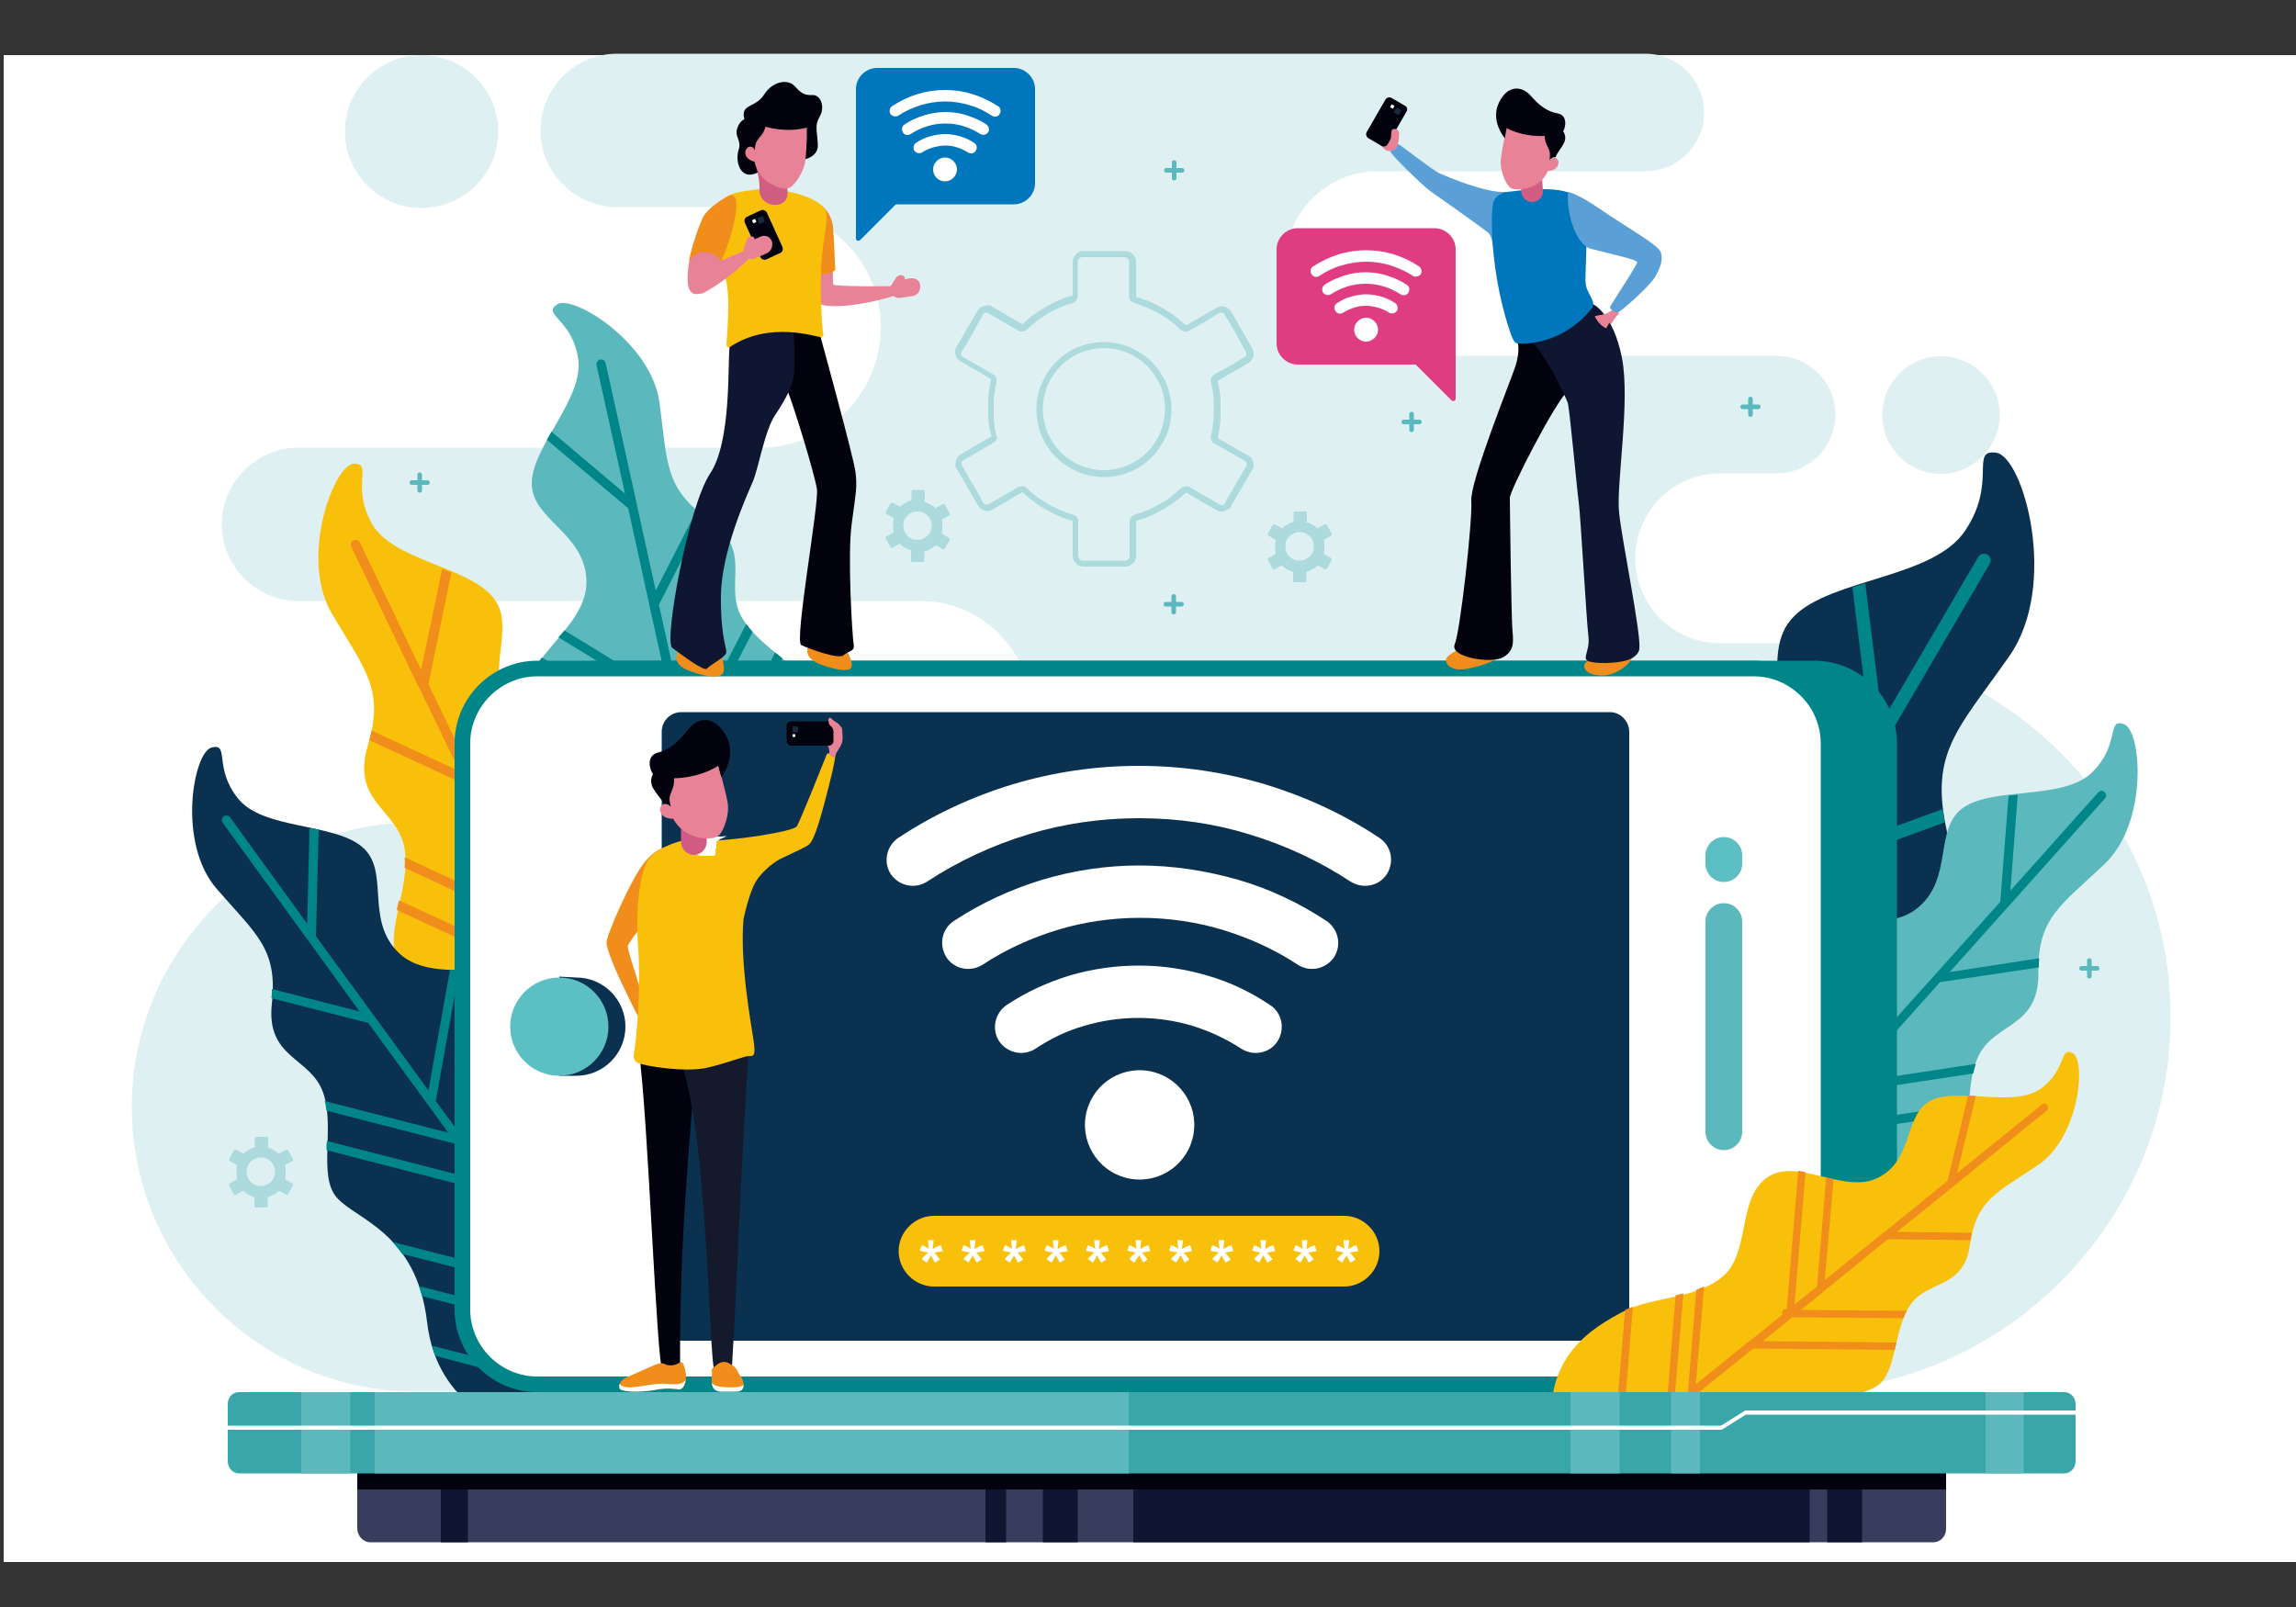 <?xml version="1.0" encoding="utf-8"?>
<!-- Generator: Adobe Illustrator 27.4.0, SVG Export Plug-In . SVG Version: 6.00 Build 0)  -->
<svg version="1.1" id="Camada_1" xmlns="http://www.w3.org/2000/svg" xmlns:xlink="http://www.w3.org/1999/xlink" x="0px" y="0px"
	 viewBox="0 0 500 350" style="enable-background:new 0 0 500 350;" xml:space="preserve">
<rect x="0" y="0" width="500" height="350" fill="#333333" stroke="none"/>
<style type="text/css">
	.st0{fill-rule:evenodd;clip-rule:evenodd;fill:#FFFFFF;}
	.st1{fill-rule:evenodd;clip-rule:evenodd;fill:#DFF0F2;}
	.st2{fill-rule:evenodd;clip-rule:evenodd;fill:#5BB9BD;}
	.st3{fill-rule:evenodd;clip-rule:evenodd;fill:#008689;}
	.st4{fill-rule:evenodd;clip-rule:evenodd;fill:#0B3150;}
	.st5{fill-rule:evenodd;clip-rule:evenodd;fill:#F9C00B;}
	.st6{fill-rule:evenodd;clip-rule:evenodd;fill:#F08D1B;}
	.st7{fill-rule:evenodd;clip-rule:evenodd;fill:#5BBFC4;}
	.st8{fill-rule:evenodd;clip-rule:evenodd;fill:#383D5D;}
	.st9{fill-rule:evenodd;clip-rule:evenodd;fill:#0E1632;}
	.st10{fill-rule:evenodd;clip-rule:evenodd;fill:#01020E;}
	.st11{fill-rule:evenodd;clip-rule:evenodd;fill:#39A6AA;}
	.st12{fill-rule:evenodd;clip-rule:evenodd;fill:#141A2C;}
	.st13{fill-rule:evenodd;clip-rule:evenodd;fill:#E88397;}
	.st14{fill-rule:evenodd;clip-rule:evenodd;fill:#D15B82;}
	.st15{fill-rule:evenodd;clip-rule:evenodd;fill:#1A293D;}
	.st16{fill-rule:evenodd;clip-rule:evenodd;fill:#5AA0D7;}
	.st17{fill-rule:evenodd;clip-rule:evenodd;fill:#0076BD;}
	.st18{fill-rule:evenodd;clip-rule:evenodd;fill:#D15D83;}
	.st19{fill-rule:evenodd;clip-rule:evenodd;fill:#ACDADD;}
	.st20{fill-rule:evenodd;clip-rule:evenodd;fill:#E03C82;}
</style>
<g id="BACKGROUND">
	<rect x="0.8" y="12" class="st0" width="500" height="328.2"/>
</g>
<g id="OBJECTS">
	<g>
		<path class="st1" d="M391.3,140.1h-16.7c-10.2,0-18.5-8.3-18.5-18.5v0c0-10.2,8.3-18.5,18.5-18.5h12.3c7,0,12.8-5.7,12.8-12.8v0
			c0-7-5.7-12.8-12.8-12.8H300c-11,0-20.1-9-20.1-20.1l0,0c0-11,9-20.1,20.1-20.1h58.3c7,0,12.8-5.7,12.8-12.8v0
			c0-7-5.7-12.8-12.8-12.8H134.4c-9.2,0-16.7,7.5-16.7,16.7l0,0c0,9.2,7.5,16.7,16.7,16.7h31.2c14.4,0,26.2,11.8,26.2,26.2v0
			c0,14.4-11.8,26.2-26.2,26.2H65c-9.2,0-16.7,7.5-16.7,16.7l0,0c0,9.2,7.5,16.7,16.7,16.7h135.5c13.3,0,24.1,10.9,24.1,24.1v0
			c0,13.3-10.9,24.1-24.1,24.1H90.7c-34.1,0-62,27.9-62,62v0c0,34.1,27.9,62,62,62h34c118.5,0,138.7,0,257.2,0h9.3
			c44.8,0,81.5-36.7,81.5-81.5v0C472.8,176.8,436.1,140.1,391.3,140.1L391.3,140.1z M91.8,45.3c-9.2,0-16.7-7.5-16.7-16.7
			S82.6,12,91.8,12s16.7,7.5,16.7,16.7C108.5,37.8,101,45.3,91.8,45.3L91.8,45.3z M422.7,103.2c-7.1,0-12.8-5.7-12.8-12.8
			c0-7.1,5.7-12.8,12.8-12.8c7,0,12.8,5.7,12.8,12.8C435.4,97.4,429.7,103.2,422.7,103.2z"/>
		<g>
			<path class="st2" d="M188.4,213.9c0,0,8.4-15-4.6-29.5c-13-14.6-6.5-26.2-7.2-32.6c-0.7-6.4-11.4-10.5-15.2-17.6
				c-3.8-7.2,2.8-14.2-7-21c-9.8-6.9-9-12.4-10.8-25.6c-1.8-13.1-19-23.6-22.3-21.3c-3.3,2.3,3.2,3.1,4.6,11.7
				c1.4,8.6-9.8,18.9-10.1,27c-0.3,8.1,11.5,10.9,11.9,21.3c0.5,10.4-14.4,17-13.2,26.6c1.3,9.6,15.4,12.7,18,21.9
				c2.6,9.2-3.6,19.5-3.4,28.1c0.2,8.6,0.9,25,21.7,31.2C171.6,240.3,188.4,213.9,188.4,213.9z"/>
			<path class="st3" d="M188.1,190.6c-0.4-0.7-0.7-1.4-1.2-2l-21.7,42.3l-2.2-10c0,0,0-0.1,0-0.1l-1.1-5.1l18.4-35.8
				c-0.4-0.7-0.8-1.3-1.2-2l-17.8,34.8l-2-9l17-33.1c-0.3-1.1-0.4-2.3-0.5-3.3l-17.1,33.4l-1-4.5c0,0,0-0.1,0-0.1l-4.3-19.6l17-33.1
				c-0.5-0.4-1-0.9-1.6-1.3l-16.1,31.4l-2.2-9.8l13.4-26.1c-0.5-0.5-0.9-1.1-1.4-1.7l-12.7,24.7l-1.6-7.4c0,0,0-0.1,0-0.1l-4.7-21.4
				l9.9-19.4c-0.6-0.4-1.1-0.8-1.6-1.3l-9,17.6l-4.1-18.6c0,0,0-0.1,0-0.1l-6.8-30.8c-0.1-0.5-0.6-0.9-1.2-0.8
				c-0.5,0.1-0.9,0.6-0.8,1.2l6.2,28l-16-13.5c-0.3,0.6-0.7,1.2-1,1.8l17.7,14.9l4.6,21c0,0,0,0.1,0,0.1l4.3,19.4l-22.8-13.9
				c-0.4,0.5-0.8,1-1.3,1.5l24.7,15.1l1.6,7.4L118,143.2c-0.4,0.5-0.8,1.1-1.2,1.6l31.2,19l-0.1,0.2c-0.3,0.5-0.1,1.1,0.4,1.3
				c0.1,0.1,0.3,0.1,0.4,0.1l2.4,10.9c0,0,0,0.1,0,0.1l3.9,17.7L133,180.7c0,0.7-0.1,1.5-0.2,2.2l22.9,13.9l1,4.5l-24.5-14.9
				c-0.1,0.7-0.3,1.4-0.5,2l25.6,15.6l2.6,11.6c0,0,0,0.1,0,0.1l0.7,3.2l-31.4-19.1c-0.1,0.8-0.1,1.5-0.2,2.2l32.2,19.6l2.7,12.3
				c0,0,0,0.1,0,0.1l0,0c0.8-0.2,1.6-0.5,2.3-0.8L188.1,190.6z"/>
		</g>
		<g>
			<path class="st4" d="M361,321c0,0,23.6-7.7,24.1-35.8c0.5-28.2,18.8-34.1,24.4-41.6c5.6-7.5-1.8-22.3,1.2-33.7
				c3-11.4,16.8-12.3,13.2-29.2c-3.7-16.9,2.6-22,13.6-37.7c11-15.6,3.1-43.6-2.8-44.4c-5.8-0.8,0.3,6.4-6.7,16.9
				c-6.9,10.5-29,10.4-37.3,18.7c-8.3,8.3,1.5,22.8-8.2,34.3c-9.8,11.5-32,3.8-40,15.2c-8.1,11.4,3.9,28.6-2.4,40.9
				c-6.3,12.3-23,17.1-31.1,26.5c-8.2,9.4-23.6,27.3-7.6,54.4C317.3,332.5,361,321,361,321z"/>
			<path class="st3" d="M383.6,296c0.3-1.1,0.5-2.2,0.8-3.3l-64.5,23.5l7.4-12.7c0-0.1,0.1-0.1,0.1-0.2l3.8-6.5l54.6-19.9
				c0.2-1.1,0.4-2.2,0.7-3.3l-53,19.4l6.7-11.5l50.5-18.4c0.8-1.5,1.8-2.8,2.7-4l-50.9,18.6l3.3-5.7c0-0.1,0.1-0.1,0.1-0.2l14.6-25
				l50.5-18.4c-0.1-1-0.3-1.9-0.4-2.9l-47.8,17.5l7.3-12.5l39.8-14.5c0-1.1,0.1-2.1,0.2-3.1l-37.7,13.8l5.5-9.4c0,0,0.1-0.1,0.1-0.1
				l16-27.3l29.5-10.8c-0.2-1-0.3-2-0.4-2.9l-26.8,9.8l13.9-23.8c0,0,0.1-0.1,0.1-0.1l23-39.3c0.4-0.7,0.2-1.6-0.5-2
				c-0.7-0.4-1.6-0.2-2,0.5l-20.9,35.7l-3.7-30c-0.9,0.3-1.9,0.6-2.8,0.9l4.1,33.2l-15.7,26.8c0,0,0,0.1-0.1,0.1l-14.5,24.8
				l-10.5-37.1c-1,0.1-1.9,0.3-2.9,0.4l11.3,40.2l-5.5,9.5l-13.8-48.6c-1,0.2-1.9,0.4-2.8,0.6l14.5,50.7l-0.4,0.1
				c-0.7,0.3-1.1,1.1-0.9,1.8c0.1,0.2,0.2,0.4,0.4,0.5l-8.2,13.9c0,0,0,0.1-0.1,0.1l-13.2,22.6l-10.2-36c-0.8,0.7-1.6,1.5-2.4,2.2
				l10.6,37.3l-3.4,5.8l-11.4-39.9c-0.8,0.6-1.7,1.1-2.5,1.7l11.9,41.6l-8.7,14.8c0,0,0,0.1-0.1,0.1l-2.4,4.1L312,247.9
				c-0.8,0.7-1.6,1.5-2.4,2.2l14.9,52.3l-9.2,15.6c0,0,0,0.1-0.1,0.1l0,0c1.1,0.5,2.1,1,3.2,1.4L383.6,296z"/>
		</g>
		<g>
			<path class="st2" d="M381.9,298.5c0,0,17-2,21.3-21s17.4-20.6,22.3-24.9c4.8-4.3,1.8-15.4,5.4-22.7c3.6-7.3,13.1-6,13-18
				c-0.2-12,4.8-14.6,14.4-23.7c9.6-9.1,8.1-29.2,4.2-30.5c-3.8-1.3-0.7,4.4-6.9,10.5c-6.1,6.1-21.1,3.1-27.9,7.6
				c-6.8,4.5-2.1,15.7-10.3,22.1c-8.2,6.5-22.2-1.8-29.3,4.8c-7,6.6-1.3,19.9-7.2,27.4c-6,7.5-17.9,8.5-24.8,13.7
				c-6.9,5.2-19.8,15.3-12.6,35.9C350.6,300.3,381.9,298.5,381.9,298.5z"/>
			<path class="st3" d="M400.6,284.7c0.3-0.7,0.7-1.4,1-2.2l-47,7.1l6.8-7.6c0,0,0.1-0.1,0.1-0.1l3.5-3.9l39.8-6
				c0.3-0.7,0.6-1.5,0.9-2.1l-38.6,5.8l6.2-6.9l36.8-5.6c0.8-0.9,1.6-1.7,2.4-2.4l-37.1,5.6l3.1-3.4c0,0,0.1-0.1,0.1-0.1l13.4-14.9
				l36.8-5.6c0-0.7,0.1-1.3,0.1-2l-34.9,5.3l6.7-7.5l29-4.4c0.2-0.7,0.3-1.4,0.6-2.1l-27.5,4.2l5-5.6c0,0,0-0.1,0.1-0.1l14.6-16.3
				l21.5-3.2c0-0.7,0-1.4,0.1-2l-19.5,3l12.7-14.2c0,0,0.1-0.1,0.1-0.1l21-23.5c0.4-0.4,0.3-1-0.1-1.4s-1-0.3-1.4,0.1l-19.1,21.4
				l1.6-20.9c-0.7,0.1-1.3,0.1-2,0.2l-1.8,23.1l-14.3,16c0,0,0,0-0.1,0.1l-13.3,14.8l-2-26.6c-0.7,0-1.3-0.1-2-0.1l2.1,28.8
				l-5.1,5.7l-2.7-34.9c-0.7,0-1.3,0-2,0l2.8,36.4l-0.3,0c-0.5,0.1-0.9,0.6-0.8,1.1c0,0.2,0.1,0.3,0.2,0.4l-7.5,8.3c0,0,0,0-0.1,0.1
				L378.5,260l-2-25.8c-0.6,0.4-1.3,0.8-1.9,1.1l2.1,26.7l-3.1,3.5l-2.2-28.6c-0.6,0.3-1.3,0.5-1.9,0.8l2.3,29.9l-7.9,8.9
				c0,0,0,0-0.1,0.1l-2.2,2.4l-2.8-36.7c-0.7,0.4-1.3,0.8-1.9,1.2l2.9,37.6l-8.4,9.4c0,0,0,0-0.1,0.1l0,0c0.6,0.5,1.3,1,2,1.4
				L400.6,284.7z"/>
		</g>
		<g>
			<path class="st5" d="M118,270c0,0-17-7.1-15.6-28s-11.8-26.4-15.5-32.3s2.7-16.3,1.2-24.9s-11.7-10.1-8-22.4
				c3.7-12.3-0.6-16.5-7.8-28.7s0.4-32.4,4.7-32.7c4.3-0.2-0.6,4.7,3.9,12.9s20.8,9.4,26.4,16.1c5.6,6.7-2.5,16.8,4,25.9
				s23.4,4.8,28.7,13.7c5.3,8.9-4.6,20.9-0.7,30.3c3.9,9.5,15.9,14,21.4,21.5c5.5,7.4,15.8,21.6,2.3,40.7
				C149.6,281.2,118,270,118,270z"/>
			<path class="st6" d="M102.8,250.2c-0.2-0.8-0.3-1.6-0.4-2.5l46.2,21.3l-4.7-9.9c0,0,0-0.1-0.1-0.1l-2.4-5.1l-39.2-18.1
				c-0.1-0.9-0.2-1.7-0.3-2.5l38,17.5l-4.3-8.9l-36.2-16.7c-0.5-1.1-1.1-2.2-1.8-3.2l36.5,16.8l-2.1-4.4c0,0,0-0.1-0.1-0.1
				l-9.3-19.4l-36.2-16.7c0.1-0.7,0.3-1.4,0.5-2.1l34.3,15.8l-4.6-9.7l-28.5-13.2c0.1-0.8,0.1-1.6,0-2.3l27,12.5l-3.5-7.3
				c0,0,0-0.1,0-0.1L101.6,171l-21.2-9.8c0.2-0.7,0.4-1.4,0.5-2.1l19.2,8.9l-8.9-18.4c0,0,0-0.1-0.1-0.1l-14.6-30.4
				c-0.3-0.5,0-1.2,0.5-1.4c0.5-0.3,1.2,0,1.4,0.5l13.3,27.7l4.6-22c0.7,0.3,1.3,0.5,2,0.8l-5,24.3l10,20.8c0,0,0,0.1,0,0.1
				l9.2,19.2l10-26.8c0.7,0.2,1.4,0.3,2.1,0.5l-10.8,29l3.5,7.3l13.2-35.1c0.7,0.2,1.4,0.4,2.1,0.6l-13.8,36.6l0.3,0.1
				c0.5,0.2,0.8,0.9,0.5,1.4c-0.1,0.2-0.2,0.3-0.3,0.4l5.2,10.8c0,0,0,0.1,0,0.1l8.4,17.5l9.8-26c0.5,0.6,1.1,1.2,1.6,1.7
				l-10.1,26.9l2.2,4.5l10.8-28.8c0.6,0.5,1.2,0.9,1.7,1.4l-11.3,30.1l5.5,11.5c0,0,0,0.1,0,0.1l1.5,3.2l13.9-36.9
				c0.6,0.6,1.1,1.2,1.6,1.8l-14.2,37.8l5.8,12.1c0,0,0,0.1,0,0.1l0,0c-0.8,0.3-1.6,0.6-2.5,0.9L102.8,250.2z"/>
		</g>
		<g>
			<path class="st4" d="M112,310.9c0,0-16.8-3.7-19-23c-2.3-19.4-15.3-22.2-19.6-27s-0.3-15.5-3.1-23.1s-12.4-7.3-11.1-19.2
				s-3.3-15-12-25c-8.7-10-5.1-29.8-1.1-30.8c4-1,0.3,4.4,5.8,11.2c5.5,6.7,20.7,5.2,26.9,10.4c6.3,5.2,0.5,15.8,8,23.1
				c7.5,7.3,22.3,0.4,28.6,7.7s-0.8,20,4.4,28c5.2,8,17,10.2,23.3,16.1c6.3,5.9,18.1,17.2,9,37S112,310.9,112,310.9z"/>
			<path class="st3" d="M94.8,295.3c-0.3-0.7-0.5-1.5-0.7-2.2l46,11.8l-6-8.3c0,0-0.1-0.1-0.1-0.1l-3.1-4.2l-39-10
				c-0.2-0.8-0.4-1.5-0.7-2.2l37.8,9.7l-5.4-7.5l-36-9.2c-0.7-0.9-1.4-1.8-2.1-2.6l36.3,9.3l-2.7-3.7c0,0-0.1-0.1-0.1-0.1
				l-11.8-16.2l-36.1-9.3c0-0.7,0-1.4,0.1-2l34.2,8.8l-5.9-8.1l-28.4-7.3c-0.1-0.7-0.2-1.4-0.4-2.1l26.9,6.9l-4.4-6.1
				c0,0,0-0.1-0.1-0.1l-12.9-17.7l-21.1-5.4c0.1-0.7,0.1-1.4,0.1-2l19.1,4.9l-11.2-15.5c0,0,0-0.1-0.1-0.1l-18.5-25.5
				c-0.3-0.4-0.2-1.1,0.2-1.4c0.4-0.3,1.1-0.2,1.4,0.2l16.8,23.2l0.5-20.9c0.7,0.1,1.3,0.3,2,0.4l-0.6,23.2l12.7,17.4
				c0,0,0,0,0.1,0.1l11.7,16.1l4.7-26.3c0.7,0,1.3,0.1,2,0.1l-5.1,28.5l4.5,6.1l6.2-34.4c0.7,0,1.3,0.1,2,0.2l-6.5,36l0.3,0.1
				c0.5,0.1,0.9,0.7,0.7,1.2c0,0.2-0.1,0.3-0.2,0.4l6.6,9c0,0,0,0.1,0.1,0.1l10.6,14.6l4.6-25.5c0.6,0.5,1.2,0.9,1.8,1.3l-4.8,26.4
				l2.7,3.8l5.1-28.3c0.6,0.3,1.2,0.7,1.8,1l-5.3,29.5l7,9.6c0,0,0,0,0.1,0.1l1.9,2.7l6.5-36.2c0.6,0.4,1.2,0.9,1.8,1.4l-6.7,37.1
				l7.4,10.2c0,0,0,0,0.1,0.1l0,0c-0.7,0.4-1.4,0.8-2.1,1.2L94.8,295.3z"/>
		</g>
		<g>
			<path class="st3" d="M413.1,161.9v123.3c0,9.9-8.1,18-18,18H130.2c-9.9,0-18-8.1-18-18V161.9c0-9.9,8.1-18,18-18h264.9
				C405,143.9,413.1,152,413.1,161.9z"/>
			<path class="st3" d="M399.9,161.9v123.3c0,9.9-8.1,18-18,18H117c-9.9,0-18-8.1-18-18V161.9c0-9.9,8.1-18,18-18h264.9
				C391.8,143.9,399.9,152,399.9,161.9z"/>
			<path class="st0" d="M396.5,161.9v123.3c0,8-6.6,14.6-14.6,14.6H117c-8,0-14.6-6.6-14.6-14.6V161.9c0-8,6.6-14.6,14.6-14.6h264.9
				C389.9,147.3,396.5,153.9,396.5,161.9z"/>
			<path class="st4" d="M354.8,159.4v128.3c0,2.4-1.9,4.3-4.3,4.3H148.4c-2.4,0-4.3-1.9-4.3-4.3V159.4c0-2.4,1.9-4.3,4.3-4.3h202.2
				C352.9,155.1,354.8,157.1,354.8,159.4z"/>
			<path class="st2" d="M371.4,200.7c0-2.2,1.8-4,4-4s4,1.8,4,4v45.8c0,2.2-1.8,4-4,4c-2.2,0-4-1.8-4-4V200.7z"/>
			<path class="st7" d="M379.4,188.1c0,2.2-1.8,4-4,4c-2.2,0-4-1.8-4-4v-1.8c0-2.2,1.8-4,4-4s4,1.8,4,4V188.1z"/>
			<path class="st4" d="M125.5,212.9c5.9,0,10.7,4.8,10.7,10.7c0,5.9-4.8,10.7-10.7,10.7h-3.7v-0.7c-4.1-1.5-7-5.4-7-10.1
				c0-4.6,2.9-8.5,7-10.1v-0.7L125.5,212.9L125.5,212.9z"/>
			<path class="st7" d="M121.8,212.9c5.9,0,10.7,4.8,10.7,10.7c0,5.9-4.8,10.7-10.7,10.7c-5.9,0-10.7-4.8-10.7-10.7
				C111.1,217.7,115.9,212.9,121.8,212.9z"/>
		</g>
		<g>
			<path class="st0" d="M248.1,178.2c-8.4,0-16.5,1.2-24.1,3.5c-7.9,2.4-15.4,5.9-22.1,10.3c-2.6,1.7-6.1,1-7.9-1.6
				c-1.7-2.6-1-6.1,1.6-7.9c7.7-5.1,16.1-9,25-11.7c8.7-2.6,17.9-4,27.4-4c9.5,0,18.7,1.4,27.4,4c8.9,2.7,17.4,6.6,25,11.7
				c2.6,1.7,3.3,5.2,1.6,7.9c-1.7,2.6-5.2,3.3-7.9,1.6c-6.7-4.4-14.1-7.9-22.1-10.3C264.6,179.4,256.5,178.2,248.1,178.2
				L248.1,178.2z M248.1,210.3c5.2,0,10.2,0.8,14.9,2.2c4.9,1.4,9.4,3.6,13.6,6.4c2.6,1.7,3.3,5.2,1.6,7.9c-1.7,2.6-5.2,3.3-7.9,1.6
				c-3.2-2.1-6.8-3.8-10.7-5c-3.7-1.1-7.6-1.7-11.7-1.7c-4.1,0-8,0.6-11.7,1.7c-3.9,1.1-7.4,2.8-10.7,5c-2.6,1.7-6.1,1-7.9-1.6
				c-1.7-2.6-1-6.1,1.6-7.9c4.2-2.8,8.8-4.9,13.6-6.4C237.9,211,242.9,210.3,248.1,210.3L248.1,210.3z M248.1,188.5
				c-7.3,0-14.4,1.1-21.1,3.1c-6.9,2.1-13.4,5.1-19.3,9c-2.6,1.7-3.3,5.2-1.6,7.9c1.7,2.6,5.2,3.3,7.9,1.6c5-3.3,10.5-5.8,16.4-7.6
				c5.6-1.7,11.7-2.6,17.9-2.6c6.2,0,12.2,0.9,17.9,2.6c5.9,1.8,11.4,4.3,16.4,7.6c2.6,1.7,6.1,1,7.9-1.6c1.7-2.6,1-6.1-1.6-7.9
				c-5.9-3.9-12.4-7-19.3-9C262.5,189.6,255.4,188.5,248.1,188.5z"/>
			
				<ellipse transform="matrix(0.157 -0.988 0.988 0.157 -33.035 451.623)" class="st0" cx="248.1" cy="245.2" rx="11.9" ry="11.9"/>
		</g>
		<g>
			<path class="st5" d="M390.7,312.8c6.1-8.4,14.2-8.5,18-10.9c4.5-2.9,3.5-12.3,7.4-17.8c3.9-5.5,11.5-3.2,12.9-13
				c1.4-9.8,5.8-11.3,14.9-17.4c9-6.2,10.4-22.7,7.5-24.3c-3-1.6-1.2,3.5-7,7.7c-5.8,4.2-17.6-0.3-23.7,2.5
				c-6.1,2.8-3.8,12.5-11.3,16.7c-7.5,4.2-17.9-4.4-24.5,0.1c-6.6,4.5-3.7,16.1-9.5,21.4c-5.9,5.3-15.7,4.5-22,7.9
				c-6.2,3.3-18,9.8-15.1,27.2L390.7,312.8L390.7,312.8z"/>
			<path class="st6" d="M358.3,312.8l5.6-4.6l30.7,0.3c0.8-0.6,1.5-1.1,2.3-1.6l-31-0.3l2.9-2.4c0,0,0.1,0,0.1-0.1l12.9-10.4
				l30.8,0.3c0.1-0.5,0.3-1.1,0.4-1.6l-29.1-0.3l6.4-5.2l24.2,0.2c0.2-0.6,0.5-1.1,0.7-1.6l-23-0.2l4.8-3.9c0,0,0,0,0.1-0.1l14-11.4
				l18,0.2c0.1-0.6,0.2-1.1,0.3-1.6l-16.3-0.2l12.3-9.9c0,0,0,0,0.1-0.1l20.2-16.4c0.4-0.3,0.4-0.8,0.1-1.2
				c-0.3-0.4-0.8-0.4-1.2-0.1l-18.4,14.9l4.1-16.8c-0.6,0-1.1-0.1-1.7-0.1l-4.5,18.6l-13.8,11.2c0,0,0,0-0.1,0l-12.8,10.4l1.9-22
				c-0.5-0.1-1.1-0.2-1.6-0.4l-2,23.8l-4.9,3.9l2.4-28.8c-0.5-0.1-1.1-0.2-1.6-0.3l-2.5,30.1l-0.2,0c-0.5,0-0.8,0.4-0.8,0.8
				c0,0.1,0,0.3,0.1,0.4l-7.2,5.8c0,0,0,0-0.1,0l-11.6,9.4l1.8-21.3c-0.6,0.2-1.1,0.5-1.7,0.7l-1.8,22.1l-3,2.4l2-23.7
				c-0.6,0.1-1.1,0.3-1.7,0.4l-2,24.7l-7.1,5.8H358.3L358.3,312.8z M353.3,312.8l2.3-28.2c-0.6,0.2-1.2,0.5-1.7,0.7l-2.3,27.4H353.3
				z"/>
		</g>
		<g>
			<path class="st8" d="M80.6,315.1H421c1.5,0,2.8,1.4,2.8,3v14.8c0,1.7-1.2,3-2.8,3H80.6c-1.5,0-2.8-1.4-2.8-3v-14.8
				C77.8,316.4,79.1,315.1,80.6,315.1z"/>
			<path class="st9" d="M96,335.9h5.9v-15.4H96V335.9L96,335.9z M397.9,335.9h7.6v-15.4h-7.6V335.9L397.9,335.9z M246.8,335.9h147.3
				v-15.4H246.8V335.9L246.8,335.9z M227.1,335.9h7.6v-15.4h-7.6V335.9L227.1,335.9z M214.6,335.9h4.5v-15.4h-4.5V335.9z"/>
			<path class="st10" d="M80.6,315.1H421c1.5,0,2.8,1.4,2.8,3v6.3H77.8v-6.3C77.8,316.4,79.1,315.1,80.6,315.1z"/>
			<path class="st11" d="M52,303.2h397.6c1.3,0,2.4,1.2,2.4,2.6v12.5c0,1.4-1.1,2.6-2.4,2.6H52c-1.3,0-2.4-1.2-2.4-2.6v-12.5
				C49.6,304.4,50.6,303.2,52,303.2z"/>
			<path class="st2" d="M432.4,303.2h8.3v17.7h-8.3V303.2L432.4,303.2z M363.9,303.2h6.3v17.7h-6.3V303.2L363.9,303.2z M65.6,303.2
				h10.7v17.7H65.6V303.2L65.6,303.2z M81.6,303.2h164.2v17.7H81.6V303.2L81.6,303.2z M342,303.2h10.7v17.7H342V303.2z"/>
			<path class="st8" d="M82.2,329c0.7,0,1.4,0.7,1.4,1.5c0,0.8-0.6,1.5-1.4,1.5c-0.7,0-1.4-0.7-1.4-1.5
				C80.8,329.6,81.5,329,82.2,329z"/>
			<path class="st8" d="M419.4,329c0.7,0,1.4,0.7,1.4,1.5c0,0.8-0.6,1.5-1.4,1.5c-0.7,0-1.4-0.7-1.4-1.5
				C418,329.6,418.6,329,419.4,329z"/>
			<path class="st0" d="M452,308.1h-71.8l-5.1,3.2c-0.1,0-0.1,0.1-0.2,0.1v0H49.6v-0.9h325.2l5.1-3.2c0.1-0.1,0.2-0.1,0.3-0.1H452
				V308.1z"/>
		</g>
		<g>
			<path class="st10" d="M151.8,227.3c-1.7,23.4-3.8,41.9-3.7,70.5c0,0.9-2.9,1-3.8,0.6c-1.3-0.4-3.2-56.6-5.2-69.5
				C138.7,226.2,152.4,218,151.8,227.3z"/>
			<path class="st12" d="M158.9,222.1l4.3,4.5c-1.7,23.8-2.4,47.4-3.8,71.1c-0.1,0.9-2.9,1-3.8,0.6c-1.3-0.5-1.5-64-9.7-71.2
				C141.5,223.2,158.9,222.1,158.9,222.1z"/>
			<path class="st6" d="M146.2,184.3c0,0-3-0.2-6,3.7c-3,3.9-7.9,15.3-8.1,17c-0.2,1.7,2.4,7.4,4.9,12.5c2.5,5.1,2.8,5.4,3.1,6
				c0.3,0.6,1-0.4,1.5-0.6c0,0,0.2,0,0.1-0.5c-0.2-0.5-4.9-14.9-5-16.2c-0.1-1.3,10.7-13.3,11.6-15.6
				C149.2,188.4,148.5,184.3,146.2,184.3z"/>
			<path class="st5" d="M148.5,183.1c0,0-4.7,1.1-7,3.7c-2.2,2.6-3.2,11.3-2.5,20c0.6,8.7-0.4,19.6-1,23c0,0-0.2,1.1,0.9,1.7
				c1.1,0.6,10.4,2.2,15.3,1s7.9-2.5,8.9-2.5s1.5,0.1,1-3.4c-0.5-3.5-3-16.7-2.2-26.3c0,0,1.1-5.6,2.7-8.3c1.6-2.6,4.5-4.6,5.7-5.1
				c2.9-1.4,5.4-2.5,5.9-3c1.3-1.1,2.9-7.2,4.3-12.7c1.4-5.5,1.3-6,1.4-6.6c0.1-0.6-1-0.4-1.5-0.5c0,0-0.2-0.2-0.4,0.3
				c-0.2,0.5-5.8,14.6-6.5,15.6c-0.8,1.1-13.9,3.2-20,3.1h0L148.5,183.1L148.5,183.1z"/>
			<path class="st13" d="M181.5,165l0.5-0.6c0,0,0-0.3,0.5-1c0.5-0.8,0.7-1.1,0.9-1.8c0.2-0.7,0-2.1,0-2.8c0-0.7-1.9-1.7-2.3-2.2
				c-0.4-0.5-0.8,0.2-0.5,0.7c0,0-0.2,0.5,0.4,0.9s0,1-0.3,1.2c-0.4,0.2-0.5-0.1-0.9-0.5s-0.5-0.5-0.8-0.4c-0.2,0.2-0.5,0.6,0.2,1.1
				c0.6,0.6,0.7,1.6,0.9,2.3c0.3,0.7,0.6,1.6,0.5,2.1C180.4,164.6,181.5,165,181.5,165z"/>
			<path class="st0" d="M156,183.4L156,183.4C156,183.5,156,183.5,156,183.4l0,0.1c0,0,0,0.1,0,0.1l0,0c0,0,0,0.1,0,0.1l0,0
				c0,0,0,0.1,0,0.1l0,0c0,0,0,0,0,0.1l0,0c0,0,0,0,0,0.1l0,0c0,0,0,0,0,0.1l0,0c0,0,0,0,0,0.1l0,0c0,0,0,0,0,0.1l0,0c0,0,0,0,0,0.1
				l0,0c0,0,0,0,0,0.1l0,0c0,0,0,0.1,0,0.1l0,0c-0.1,0.2-0.1,0.3-0.2,0.4l0,0c0,0,0,0,0,0.1l0,0c0,0,0,0,0,0.1l0,0c0,0,0,0,0,0.1
				l0,0c0,0,0,0,0,0.1l0,0c0,0,0,0,0,0.1l0,0c0,0,0,0,0,0.1l0,0c0,0,0,0,0,0.1l0,0c0,0,0,0,0,0.1l0,0c0,0,0,0,0,0.1l0,0
				c0,0,0,0,0,0.1l0,0c0,0,0,0,0,0.1c0,0,0,0,0,0c0,0,0,0-0.1,0.1l0,0c-0.1,0.1-0.2,0.2-0.3,0.2c0,0,0,0,0,0c0,0,0,0-0.1,0
				c0,0,0,0,0,0c0,0,0,0,0,0c0,0,0,0,0,0c0,0,0,0,0,0c0,0,0,0,0,0c0,0,0,0,0,0c0,0,0,0,0,0c0,0,0,0,0,0c0,0,0,0,0,0c0,0,0,0,0,0l0,0
				c0,0,0,0,0,0c0,0,0,0,0,0c0,0,0,0,0,0c0,0,0,0,0,0c0,0,0,0,0,0c0,0,0,0,0,0c0,0,0,0,0,0c0,0,0,0,0,0c0,0,0,0,0,0c0,0,0,0,0,0
				c0,0,0,0,0,0c0,0,0,0,0,0c0,0,0,0,0,0c0,0,0,0-0.1,0c0,0,0,0,0,0l0,0c0,0-0.1,0-0.1,0h0c0,0,0,0,0,0c0,0,0,0-0.1,0c0,0,0,0,0,0
				c0,0,0,0-0.1,0c0,0,0,0,0,0c0,0,0,0-0.1,0c0,0,0,0,0,0c0,0,0,0-0.1,0c0,0,0,0,0,0c0,0,0,0-0.1,0c0,0,0,0,0,0c0,0,0,0-0.1,0
				c0,0,0,0,0,0c0,0,0,0-0.1,0l0,0c0,0,0,0-0.1,0l0,0c0,0,0,0-0.1,0c0,0,0,0,0,0c0,0,0,0-0.1,0c0,0,0,0-0.1,0c0,0,0,0-0.1,0
				c0,0,0,0,0,0c0,0,0,0-0.1,0c0,0,0,0,0,0c0,0,0,0-0.1,0c0,0,0,0,0,0c0,0-0.1,0-0.1,0c0,0,0,0,0,0c0,0-0.1,0-0.1,0
				c-0.1,0-0.1,0-0.2,0h0c0,0-0.1,0-0.1,0l0,0c0,0-0.1,0-0.1,0l0,0c0,0-0.1,0-0.1,0l0,0c0,0-0.1,0-0.1,0l0,0c0,0,0,0-0.1,0
				c0,0,0,0,0,0c0,0,0,0,0,0c0,0,0,0-0.1,0l0,0c0,0-0.1,0-0.1,0l0,0c-1.8-0.4-3.2-1.9-3.6-3.7c1-0.3,1.7-0.5,1.7-0.5h5
				c0.1,0,0.1,0,0.2,0c0.7,0,1.5,0,2.4-0.1C156,183.1,156,183.3,156,183.4L156,183.4z"/>
			<path class="st14" d="M151.1,175.2L151.1,175.2c1.5,0,2.8,1.3,2.8,2.8v5.4c0,1.5-1.3,2.8-2.8,2.8l0,0c-1.5,0-2.8-1.3-2.8-2.8V178
				C148.3,176.4,149.5,175.2,151.1,175.2z"/>
			<path class="st13" d="M156.1,165.4c0,0,2.1,7.5,2.4,9.7c0.3,2.2-0.7,5.4-1.8,6.7c-1,1.2-4.5,1-6.8-0.2c-2.3-1.2-3.3-3.3-3.3-3.3
				s-2,0.2-2.7-1.3c-0.7-1.5,1-2.7,2.1-1.3c0,0-2.4-5.6-0.1-7.4C148.3,166.6,154.8,161.7,156.1,165.4z"/>
			<path class="st10" d="M146.1,175.7c0,0-0.5-1.4-0.2-2.4c0.3-1.1,1-2,0.9-3.8c0,0,5.1,0.1,9.6-2.7l0.7,2.5c0,0,3.5-4.5,1-9.1
				c-2.5-4.5-6.2-4-8.2-1.4c-2,2.6-3.9,4.4-6.6,5.1s-1.8,3.8-1.1,4.7c0,0-0.9,1.4,0,3s2.1,2.7,2.4,3.5
				C144.7,175.1,145.4,174.8,146.1,175.7z"/>
			<path class="st6" d="M145.2,297.3c0,0-0.9-0.6-1.8-0.3c-0.9,0.2-6.4,2.8-7.2,3.1c-0.9,0.4-1.8,1.7-1.1,2.4
				c0.7,0.8,5.3,0.7,7.7,0.2c2.4-0.5,4.3-0.2,5.2-0.1c0.9,0.1,1.9-1.9,1.1-4.7C148.2,295.2,148.4,297.8,145.2,297.3z"/>
			<path class="st0" d="M134.9,301.4c-0.1,0.4-0.1,0.8,0.1,1.1c0.7,0.8,5.3,0.7,7.7,0.2c2.4-0.5,4.3-0.2,5.2-0.1
				c0.6,0,1.2-0.7,1.4-2c-0.7,0.9-1.8,1-4,0.8c-2.3-0.2-4.3,0.4-7.2,0.7C136.1,302.4,135.3,301.8,134.9,301.4z"/>
			<path class="st6" d="M155.7,297.6c0,0,1.6-1.9,3.5-0.4c0,0,1,0.4,1.4,1.4c0.4,1,1.1,1.4,1.3,2.5c0.1,1.1-0.2,1.9-1.6,1.9
				s-1.2,0-2.2,0c-1,0-2.4,0.2-2.9-1.1c-0.5-1.3,0-2.5-0.2-3.2C154.8,298.1,155.7,297.6,155.7,297.6z"/>
			<path class="st0" d="M161.9,301.5c0.1,0.9-0.3,1.6-1.6,1.6c-1.4,0-1.2,0-2.2,0c-1,0-2.4,0.2-2.9-1.1c-0.1-0.3-0.2-0.6-0.2-0.8
				c0,0,0.6,0.8,2.5,0.9C159.3,302.2,161.6,302.3,161.9,301.5z"/>
			<path class="st13" d="M183,158.1c-0.6-0.6-1.7-1.3-2-1.6c-0.4-0.5-0.8,0.2-0.5,0.7c0,0-0.2,0.5,0.4,0.9c0.4,0.3,0.2,0.7,0,1
				c0.2,0.2,0.8,0.3,1,0.1C182.1,159,182.7,158.5,183,158.1z"/>
			<path class="st10" d="M172.3,157.1h8.2c0.5,0,1,0.4,1,1v3.3c0,0.5-0.4,1-1,1h-8.2c-0.5,0-1-0.4-1-1V158
				C171.3,157.5,171.7,157.1,172.3,157.1z"/>
			<path class="st13" d="M182.7,157.8c-0.1-0.1-0.3-0.3-0.5-0.4c-0.5-0.2-1.6-0.5-1.8-0.6c0,0.1,0,0.3,0.1,0.4c0,0-0.2,0.4,0.4,0.9
				c0,0,0.1,0,0.1,0.1l0,0l0,0c0,0,0,0.1,0.1,0.1c0.1,0.2,0.4,0.5,0.5,1c0.2,0,0.3,0,0.4-0.1c0.2-0.2,0.6-0.6,1-0.9
				C182.8,158.2,182.8,158,182.7,157.8z"/>
			<path class="st15" d="M172.8,158.2h0.8c0.1,0,0.2,0.1,0.2,0.2v0.9c0,0.1-0.1,0.2-0.2,0.2h-0.8c-0.1,0-0.2-0.1-0.2-0.2v-0.9
				C172.6,158.3,172.7,158.2,172.8,158.2z"/>
			<path class="st0" d="M172.7,159.9h0.4c0.1,0,0.1,0.1,0.1,0.1v0.4c0,0.1-0.1,0.1-0.1,0.1h-0.4c-0.1,0-0.1-0.1-0.1-0.1V160
				C172.6,160,172.6,159.9,172.7,159.9z"/>
		</g>
		<g>
			<path class="st6" d="M347.8,143.1c0,0-2.7,0.7-2.8,1.8c-0.1,1.1,1.1,2.3,4.2,2.2c3.1-0.1,6.4-2.9,6.4-4.5
				C355.6,141,347.8,143.1,347.8,143.1z"/>
			<path class="st6" d="M318.7,140.9c0,0-3.7,1.7-3.8,2.7c-0.1,1,1,2.8,4.9,2c3.9-0.8,7-2.1,6.9-3.2
				C326.6,141.2,320.8,139.7,318.7,140.9z"/>
			<path class="st10" d="M330.8,72.8l-0.3,1.8c0,0,0.6,1.8-0.5,5.2c-1.1,3.3-9.9,25.1-9.6,29.3c0.3,4.2-2.4,28.4-3.6,31.2
				c-1.2,2.8,7.5,4.2,10.2,3c2.7-1.3,2.6-3.3,2.4-5.6c-0.3-2.3-0.6-27.7-0.6-29.3c0-1.6,9.9-21,12.9-23.6
				C344.7,82.1,338,70.7,330.8,72.8z"/>
			<path class="st9" d="M347,66.3c0,0,4.3,2,6.2,11.6c1.9,9.6-1.3,27.7-0.6,33.8c0.6,6,4.8,26.2,4.4,29.6c0,0,0,1.5-2.4,2.4
				c-2.4,0.9-7.8,0.9-8.9,0.2c-1.1-0.7,0.6-2.3,0.2-5.4c-0.4-3.1-1.7-26.2-2.1-29.1c-0.4-2.9-2-20.6-2.4-21.7
				c-0.4-1.1-5.2-11.9-8.9-14C328.7,71.7,337.3,65.8,347,66.3z"/>
			<path class="st16" d="M330.6,44.6l-2.6-2.8c-4.6,0.3-12.9-3.4-14.4-4c-1.5-0.6-8.5-6.2-9.1-6.4c-0.6-0.2-1.7,0.9-1.7,1.6
				c0,0.6,6.9,7.3,8.5,8.5c1.6,1.1,12.2,8.6,12.9,9.3c0.7,0.8,0.9,2.7,0.9,2.7L330.6,44.6z"/>
			<path class="st17" d="M329.1,41.7c-1.8,0.1-3.7,0.8-4,2.9c-0.6,3.8-0.2,16.5,4,28.4c0,0,0.5,1.4,1,1.7c0.6,0.3,9.8,0.9,16.6-7.6
				c0,0,0.6-0.6,0-1.9c-0.6-1.3-1.3-2.3-1.4-3.5c-0.2-1.2,0.5-10.2,0-13.5c-0.3-2.1,0.3-5-3.8-6.3C339.2,41.1,335.4,40.9,329.1,41.7
				z"/>
			<path class="st18" d="M333.2,34.7L333.2,34.7c-1.3,0.1-2.3,1.2-2.2,2.5l0.3,4.6c0.1,1.3,1.2,2.3,2.5,2.2l0,0
				c1.3-0.1,2.3-1.2,2.2-2.5l-0.3-4.6C335.6,35.7,334.5,34.7,333.2,34.7z"/>
			<path class="st13" d="M328.3,26.7c0,0-1.4,6.5-1.5,8.4c-0.1,1.9,0.9,4.6,1.9,5.6c0.9,1,3.9,0.6,5.8-0.5s2.6-3,2.6-3
				s1.7,0.1,2.2-1.3c0.5-1.3-1-2.2-1.9-1c0,0,1.8-4.9-0.3-6.3C335.1,27.3,329.2,23.5,328.3,26.7z"/>
			<path class="st10" d="M337.4,34.9c0,0,0.3-1.2,0-2.1c-0.3-0.9-1-1.6-1-3.2c0,0-4.3,0.4-8.3-1.7l-0.4,2.2c0,0-3.2-3.7-1.3-7.7
				c1.9-4,5-3.7,6.9-1.6c1.8,2.1,3.6,3.5,5.9,3.9c2.3,0.4,1.7,3.2,1.2,3.9c0,0,0.9,1.1,0.2,2.5c-0.7,1.4-1.7,2.4-1.8,3.1
				C338.6,34.3,338,34.1,337.4,34.9z"/>
			<path class="st13" d="M350.4,70.4l-0.6,1.1c-0.8-0.3-1.5-1-2-1.7l0,0l0,0l0,0l0,0l0,0l0,0l0,0l0,0l0,0l0,0l0,0l0,0l0,0l0-0.1l0,0
				l0,0l0,0l0,0l0,0l0,0c0,0,0-0.1-0.1-0.1l0,0l0,0l0,0l0,0l0,0l0,0l0,0l0,0l0,0c-0.2-0.2-0.3-0.5-0.4-0.7c0.1,0,0.1,0,0.2-0.1
				l1-0.2h0l0.1,0c0,0,0.1,0,0.1,0c0.3-0.1,0.9-0.2,1.5-0.5c0.9-0.5,1.3-0.9,1.3-0.9s1,0.8,1.1,1.1c0,0-1,0.8-1.7,2.3
				C350.5,70.2,350.5,70.3,350.4,70.4z"/>
			<path class="st16" d="M341.5,41.8c0,0,2,0.3,7.2,3.9c5.2,3.6,12.2,7.5,12.9,9.1c0.7,1.6,0,3.4-1.1,5.4c-1.1,2-7.4,7.6-8.1,7.8
				c-0.7,0.2-1.7-0.6-1.8-1s6-9.2,5.9-9.9c0-0.6-5.1-1.6-10-2.9C342.7,53.2,341,45,341.5,41.8z"/>
			<path class="st13" d="M301.4,32.4l-1.9-1.9c-0.7-0.7-0.8-2-0.1-2.8l0,0c0.7-0.8,1.8-0.8,2.6-0.1l1.9,1.9c0.7,0.7,0.8,2,0.1,2.8
				l0,0C303.3,33.1,302.2,33.1,301.4,32.4z"/>
			<g>
				<path class="st10" d="M306.3,24.3l-4.1,7.1c-0.3,0.5-0.9,0.6-1.3,0.4l-2.9-1.7c-0.5-0.3-0.6-0.9-0.4-1.3l4.1-7.1
					c0.3-0.5,0.9-0.6,1.3-0.4l2.9,1.7C306.4,23.2,306.6,23.8,306.3,24.3z"/>
				<path class="st15" d="M305.1,24.2l-0.4,0.7c-0.1,0.1-0.2,0.1-0.3,0.1l-0.7-0.4c-0.1-0.1-0.1-0.2-0.1-0.3l0.4-0.7
					c0.1-0.1,0.2-0.1,0.3-0.1l0.7,0.4C305.1,24,305.2,24.1,305.1,24.2z"/>
				<path class="st0" d="M303.6,23.2l-0.2,0.4c0,0.1-0.1,0.1-0.2,0l-0.4-0.2c-0.1,0-0.1-0.1,0-0.2l0.2-0.4c0-0.1,0.1-0.1,0.2,0
					l0.4,0.2C303.7,23.1,303.7,23.2,303.6,23.2z"/>
			</g>
			<path class="st13" d="M302.9,30l0.1-1.3c0-0.5,0.5-0.7,0.9-0.6l0,0c0.5,0.1,0.8,0.6,0.8,1.1l-0.1,1.3c0,0.5-0.5,0.7-0.9,0.6l0,0
				C303.2,31,302.8,30.5,302.9,30z"/>
		</g>
		<g>
			<path class="st6" d="M149.6,145.9c0,0-2.5-1-2.3-2.8c0.2-1.8,1.8-4.1,5-4.1c3.2-0.1,5.7,4.4,5.3,7.2
				C157,149,149.6,145.9,149.6,145.9z"/>
			<path class="st6" d="M178.4,144.6c0,0-2.4-0.9-2.6-2.6c-0.1-1.6,1-3.7,3.8-3.7c2.8,0,5.8,4,5.9,6.6
				C185.5,147.4,178.4,144.6,178.4,144.6z"/>
			<path class="st13" d="M181.4,58.4c0,0-0.1,3.2,0.1,3.6c0.2,0.4,11.6,0.4,13.4,0.3c1.8-0.1,1.7,0.9,0.7,1.7
				c-1,0.8-14.2,4.2-17.7,1.9C174.4,63.6,174.9,57.8,181.4,58.4z"/>
			<path class="st6" d="M176.8,45.3l2-0.6c0,0,2.2,1.4,2.6,4.7c0.3,3.3,0.4,8.5,0.5,9.2c0.1,0.7-2.5,1.2-3.1,1.3
				c-0.7,0.1-1.5-4.9-1.1-6.9C178.1,51.1,176.8,45.3,176.8,45.3z"/>
			<path class="st10" d="M176.7,69.7l2,3.7c0,0,7.2,26.2,7.6,29.4c0.4,3.2,0.1,4.3-0.8,11.1c-1,6.8,0.1,24.7,0.4,26.4
				c0.3,1.7-1.1,1.4-2.2,2.4c-1.1,1-7.7-1.5-9.2-2.2c-1.6-0.7,3.9-30.8,3.4-34c-0.5-3.2-4.9-17.7-6.4-21.4
				c-1.5-3.7-2.6-11.7-2.4-14.1C169.3,68.5,176.7,69.7,176.7,69.7z"/>
			<path class="st9" d="M172.8,70.8c0,0,0.4,8.6,0.1,10.9c-0.3,2.3-1.8,5.3-4.1,8.7c-2.3,3.4-3.6,11.6-4.9,14.6s-6.8,15.1-6.9,24.7
				c-0.1,9.7,1.5,11.7,1.1,12.6c-0.4,1-3.5,2.5-4.1,3.3c-0.6,0.8-5.7-3.1-7.6-4.5c-1.9-1.4,3.5-30.8,8.2-37.9
				c4.8-7.1,3.8-24.4,4.3-27.8s2.7-6.4,2.7-6.4L172.8,70.8z"/>
			<path class="st5" d="M179.6,45.5c1.2,1.8-0.6,6.6-0.8,13.2s0.2,12.3,0.5,14.1c0,0,0.2,0.5-0.6,0.6c-0.8,0.1-11-3.7-19.8,2.2
				c0,0-0.6,0.3-0.7-0.5c0-0.8,1-10.7-0.2-14.4c-1.2-3.8-2.1-7.8-2-13.2c0.2-5.4,4-5.6,8.5-6.2C168.3,40.7,177.3,42.2,179.6,45.5z"
				/>
			<path class="st6" d="M158.4,42.8c-1.2,0.6-4.4,2.6-5.4,4.7c-1.4,3.1-2.8,8-2.9,9.1c0,0-0.1,0.2,0.1,0.4c0,0,2.3-2,6.8-0.1
				C158.7,53.9,162.8,40.5,158.4,42.8z"/>
			<path class="st13" d="M156.1,55.7l0.8,1.1c0,0-0.5,2.6-1.1,3.7s-1.8,3.3-3.5,3.5c-1.7,0.3-3.3-0.4-2.2-7.1
				C150.2,56.9,151.5,53.4,156.1,55.7z"/>
			<path class="st13" d="M153,63.9c0,0,4.1-2,8.9-6.4c0,0,1.8-1.7,2.3-2.3c0.4-0.7,0.2-1.2-0.6-1.1c-0.8,0.1-6.6,2.7-6.6,2.7
				s-3.4,0.9-3.7,1.2C153,58.3,150.6,63.7,153,63.9z"/>
			<path class="st10" d="M174,35c0,0,4.2-0.4,4.1-3.4c-0.1-3.1-0.8-4.1,0.4-6.2c1.2-2,0.3-4.8-1.6-4.7c-1.9,0.1-2.6-0.6-3.9-2
				c-1.4-1.5-4.7-1.1-6.6,1.9c-1.9,3-5.2,1.9-4.3,5.4c0,0-1,0.2-1.6,2.1c-0.5,1.9,1.1,2.4,0.3,4.7c-0.7,2.2,0.3,7.2,4.9,4.4
				C170.4,34.3,174,35,174,35z"/>
			<path class="st18" d="M164.4,35.2c0,0,1.1,3.8,1,5.9c-0.3,4.3,6.5,4.9,6.1,0.6c-0.1-0.8-0.1-2.8-0.1-4
				C171.5,35.3,166.2,35,164.4,35.2z"/>
			<path class="st13" d="M175.7,30.2c-0.1,2-0.2,4.3-0.4,5.3c-0.4,2-2,4.5-3.2,5.3c-1.2,0.8-4.1-0.3-5.8-1.9c-1.6-1.6-2-3.7-2-3.7
				s-1.8-0.3-2-1.8c-0.1-1.1,0.9-1.8,1.6-1.3c0.2,0.1,0.4,0.3,0.5,0.7c0,0-0.1-1.3,0.5-2.2c0.5-0.8,1.4-1.4,1.8-3c0,0,4.4,1.4,9,0.2
				L175.7,30.2z"/>
			<g>
				<path class="st13" d="M195.9,64.9l2.7-0.4c1.1-0.1,1.9-1.1,1.8-2.2l0,0c0-1.1-0.9-1.8-2-1.7l-2.7,0.4c-1.1,0.1-1.9,1.1-1.8,2.2
					v0C194,64.2,194.9,65,195.9,64.9z"/>
				<path class="st13" d="M196.2,62.1l0.7-1.1c0.3-0.4,0.1-0.9-0.4-1l0,0c-0.5-0.2-1,0-1.3,0.4l-0.7,1.1c-0.3,0.4-0.1,0.9,0.4,1l0,0
					C195.4,62.7,196,62.5,196.2,62.1z"/>
			</g>
			<g>
				<path class="st10" d="M167,46.3l3.4,7.5c0.2,0.5,0,1.1-0.5,1.3l-3,1.4c-0.5,0.2-1.1,0-1.3-0.5l-3.4-7.5c-0.2-0.5,0-1.1,0.5-1.3
					l3-1.4C166.2,45.6,166.7,45.8,167,46.3z"/>
				<path class="st15" d="M166.2,47.2l0.3,0.8c0.1,0.1,0,0.3-0.1,0.3l-0.8,0.4c-0.1,0.1-0.3,0-0.3-0.1l-0.3-0.8
					c-0.1-0.1,0-0.3,0.1-0.3l0.8-0.4C166,47,166.1,47.1,166.2,47.2z"/>
				<path class="st0" d="M164.5,47.8l0.2,0.4c0,0.1,0,0.1-0.1,0.2l-0.4,0.2c-0.1,0-0.1,0-0.2-0.1l-0.2-0.4c0-0.1,0-0.1,0.1-0.2
					l0.4-0.2C164.5,47.7,164.5,47.7,164.5,47.8z"/>
			</g>
			<g>
				<path class="st13" d="M164.4,56.3l2.5-1.1c1-0.4,1.5-1.6,1.2-2.6v0c-0.3-1-1.4-1.5-2.4-1.1l-2.5,1.1c-1,0.4-1.5,1.6-1.2,2.6l0,0
					C162.3,56.3,163.4,56.7,164.4,56.3z"/>
				<path class="st13" d="M163.9,53.6l0.4-1.2c0.1-0.5-0.1-0.9-0.6-0.9l0,0c-0.5,0-1,0.3-1.1,0.8l-0.4,1.2c-0.1,0.5,0.1,0.9,0.6,0.9
					l0,0C163.3,54.4,163.8,54,163.9,53.6z"/>
			</g>
		</g>
		<path class="st5" d="M203.4,264.8h89.3c4.2,0,7.7,3.5,7.7,7.7l0,0c0,4.2-3.5,7.7-7.7,7.7h-89.3c-4.2,0-7.7-3.5-7.7-7.7l0,0
			C195.7,268.3,199.2,264.8,203.4,264.8z"/>
		<g>
			<path class="st0" d="M201.8,275l-1.1-0.8c0.3-0.4,0.7-0.7,1.1-1.1c0.1-0.1,0.2-0.2,0.3-0.3c-0.1,0-0.5-0.1-1-0.2
				c-0.4-0.1-0.7-0.2-0.8-0.2l0.4-1.2c0.6,0.2,1.2,0.5,1.6,0.8c-0.1-0.8-0.2-1.4-0.2-1.9h1.2c0,0.3-0.1,1-0.2,1.9
				c0.1,0,0.3-0.1,0.6-0.3c0.4-0.2,0.8-0.4,1.2-0.5l0.4,1.3c-0.5,0.1-1.1,0.2-1.8,0.3l0.8,1c0.2,0.2,0.3,0.4,0.4,0.5l-1.1,0.7
				l-0.9-1.6C202.5,273.9,202.2,274.4,201.8,275z"/>
			<path class="st0" d="M210.9,275l-1.1-0.8c0.3-0.4,0.7-0.7,1.1-1.1c0.1-0.1,0.2-0.2,0.3-0.3c-0.1,0-0.5-0.1-1-0.2
				c-0.4-0.1-0.7-0.2-0.8-0.2l0.4-1.2c0.6,0.2,1.2,0.5,1.6,0.8c-0.1-0.8-0.2-1.4-0.2-1.9h1.2c0,0.3-0.1,1-0.2,1.9
				c0.1,0,0.3-0.1,0.6-0.3c0.4-0.2,0.8-0.4,1.2-0.5l0.4,1.3c-0.5,0.1-1.1,0.2-1.8,0.3l0.8,1c0.2,0.2,0.3,0.4,0.4,0.5l-1.1,0.7
				l-0.9-1.6C211.6,273.9,211.2,274.4,210.9,275z"/>
			<path class="st0" d="M219.9,275l-1.1-0.8c0.3-0.4,0.7-0.7,1.1-1.1c0.1-0.1,0.2-0.2,0.3-0.3c-0.1,0-0.5-0.1-1-0.2
				c-0.4-0.1-0.7-0.2-0.8-0.2l0.4-1.2c0.6,0.2,1.2,0.5,1.6,0.8c-0.1-0.8-0.2-1.4-0.2-1.9h1.2c0,0.3-0.1,1-0.2,1.9
				c0.1,0,0.3-0.1,0.6-0.3c0.4-0.2,0.8-0.4,1.2-0.5l0.4,1.3c-0.5,0.1-1.1,0.2-1.8,0.3l0.8,1c0.2,0.2,0.3,0.4,0.4,0.5l-1.1,0.7
				l-0.9-1.6C220.6,273.9,220.3,274.4,219.9,275z"/>
			<path class="st0" d="M229,275l-1.1-0.8c0.3-0.4,0.7-0.7,1.1-1.1c0.1-0.1,0.2-0.2,0.3-0.3c-0.1,0-0.5-0.1-1-0.2
				c-0.4-0.1-0.7-0.2-0.8-0.2l0.4-1.2c0.6,0.2,1.2,0.5,1.6,0.8c-0.1-0.8-0.2-1.4-0.2-1.9h1.2c0,0.3-0.1,1-0.2,1.9
				c0.1,0,0.3-0.1,0.6-0.3c0.4-0.2,0.8-0.4,1.2-0.5l0.4,1.3c-0.5,0.1-1.1,0.2-1.8,0.3l0.8,1c0.2,0.2,0.3,0.4,0.4,0.5l-1.1,0.7
				l-0.9-1.6C229.7,273.9,229.3,274.4,229,275z"/>
			<path class="st0" d="M238,275l-1.1-0.8c0.3-0.4,0.7-0.7,1.1-1.1c0.1-0.1,0.2-0.2,0.3-0.3c-0.1,0-0.5-0.1-1-0.2
				c-0.4-0.1-0.7-0.2-0.8-0.2l0.4-1.2c0.6,0.2,1.2,0.5,1.6,0.8c-0.1-0.8-0.2-1.4-0.2-1.9h1.2c0,0.3-0.1,1-0.2,1.9
				c0.1,0,0.3-0.1,0.6-0.3c0.4-0.2,0.8-0.4,1.2-0.5l0.4,1.3c-0.5,0.1-1.1,0.2-1.8,0.3l0.8,1c0.2,0.2,0.3,0.4,0.4,0.5l-1.1,0.7
				l-0.9-1.6C238.7,273.9,238.4,274.4,238,275z"/>
			<path class="st0" d="M247,275l-1.1-0.8c0.3-0.4,0.7-0.7,1.1-1.1c0.1-0.1,0.2-0.2,0.3-0.3c-0.1,0-0.5-0.1-1-0.2
				c-0.4-0.1-0.7-0.2-0.8-0.2l0.4-1.2c0.6,0.2,1.2,0.5,1.6,0.8c-0.1-0.8-0.2-1.4-0.2-1.9h1.2c0,0.3-0.1,1-0.2,1.9
				c0.1,0,0.3-0.1,0.6-0.3c0.4-0.2,0.8-0.4,1.2-0.5l0.4,1.3c-0.5,0.1-1.1,0.2-1.8,0.3l0.8,1c0.2,0.2,0.3,0.4,0.4,0.5L249,275
				l-0.9-1.6C247.7,273.9,247.4,274.4,247,275z"/>
			<path class="st0" d="M256.1,275l-1.1-0.8c0.3-0.4,0.7-0.7,1.1-1.1c0.1-0.1,0.2-0.2,0.3-0.3c-0.1,0-0.5-0.1-1-0.2
				c-0.4-0.1-0.7-0.2-0.8-0.2l0.4-1.2c0.6,0.2,1.2,0.5,1.6,0.8c-0.1-0.8-0.2-1.4-0.2-1.9h1.2c0,0.3-0.1,1-0.2,1.9
				c0.1,0,0.3-0.1,0.6-0.3c0.4-0.2,0.8-0.4,1.2-0.5l0.4,1.3c-0.5,0.1-1.1,0.2-1.8,0.3l0.8,1c0.2,0.2,0.3,0.4,0.4,0.5L258,275
				l-0.9-1.6C256.8,273.9,256.5,274.4,256.1,275z"/>
			<path class="st0" d="M265.1,275l-1.1-0.8c0.3-0.4,0.7-0.7,1.1-1.1c0.1-0.1,0.2-0.2,0.3-0.3c-0.1,0-0.5-0.1-1-0.2
				c-0.4-0.1-0.7-0.2-0.8-0.2l0.4-1.2c0.6,0.2,1.2,0.5,1.6,0.8c-0.1-0.8-0.2-1.4-0.2-1.9h1.2c0,0.3-0.1,1-0.2,1.9
				c0.1,0,0.3-0.1,0.6-0.3c0.4-0.2,0.8-0.4,1.2-0.5l0.4,1.3c-0.5,0.1-1.1,0.2-1.8,0.3l0.8,1c0.2,0.2,0.3,0.4,0.4,0.5l-1.1,0.7
				l-0.9-1.6C265.8,273.9,265.5,274.4,265.1,275z"/>
			<path class="st0" d="M274.2,275l-1.1-0.8c0.3-0.4,0.7-0.7,1.1-1.1c0.1-0.1,0.2-0.2,0.3-0.3c-0.1,0-0.5-0.1-1-0.2
				c-0.4-0.1-0.7-0.2-0.8-0.2l0.4-1.2c0.6,0.2,1.2,0.5,1.6,0.8c-0.1-0.8-0.2-1.4-0.2-1.9h1.2c0,0.3-0.1,1-0.2,1.9
				c0.1,0,0.3-0.1,0.6-0.3c0.4-0.2,0.8-0.4,1.2-0.5l0.4,1.3c-0.5,0.1-1.1,0.2-1.8,0.3l0.8,1c0.2,0.2,0.3,0.4,0.4,0.5l-1.1,0.7
				l-0.9-1.6C274.9,273.9,274.5,274.4,274.2,275z"/>
			<path class="st0" d="M283.2,275l-1.1-0.8c0.3-0.4,0.7-0.7,1.1-1.1c0.1-0.1,0.2-0.2,0.3-0.3c-0.1,0-0.5-0.1-1-0.2
				c-0.4-0.1-0.7-0.2-0.8-0.2l0.4-1.2c0.6,0.2,1.2,0.5,1.6,0.8c-0.1-0.8-0.2-1.4-0.2-1.9h1.2c0,0.3-0.1,1-0.2,1.9
				c0.1,0,0.3-0.1,0.6-0.3c0.4-0.2,0.8-0.4,1.2-0.5l0.4,1.3c-0.5,0.1-1.1,0.2-1.8,0.3l0.8,1c0.2,0.2,0.3,0.4,0.4,0.5l-1.1,0.7
				l-0.9-1.6C283.9,273.9,283.6,274.4,283.2,275z"/>
			<path class="st0" d="M292.3,275l-1.1-0.8c0.3-0.4,0.7-0.7,1.1-1.1c0.1-0.1,0.2-0.2,0.3-0.3c-0.1,0-0.5-0.1-1-0.2
				c-0.4-0.1-0.7-0.2-0.8-0.2l0.4-1.2c0.6,0.2,1.2,0.5,1.6,0.8c-0.1-0.8-0.2-1.4-0.2-1.9h1.2c0,0.3-0.1,1-0.2,1.9
				c0.1,0,0.3-0.1,0.6-0.3c0.4-0.2,0.8-0.4,1.2-0.5l0.4,1.3c-0.5,0.1-1.1,0.2-1.8,0.3l0.8,1c0.2,0.2,0.3,0.4,0.4,0.5l-1.1,0.7
				l-0.9-1.6C293,273.9,292.6,274.4,292.3,275z"/>
		</g>
		<path class="st19" d="M286.8,122.9L286.8,122.9L286.8,122.9z M285.2,116.8c-0.6-0.6-1.3-0.9-2.2-0.9c-0.9,0-1.6,0.4-2.2,0.9
			c-0.6,0.6-0.9,1.3-0.9,2.2c0,0.9,0.3,1.6,0.9,2.2c0.6,0.6,1.3,0.9,2.2,0.9c0.9,0,1.6-0.4,2.2-0.9s0.9-1.3,0.9-2.2
			C286.1,118.1,285.8,117.3,285.2,116.8L285.2,116.8z M284.5,113.7c0.4,0.1,0.8,0.3,1.2,0.5c0.4,0.2,0.8,0.5,1.1,0.8
			c0.1,0.1,0.2,0.1,0.2,0l1.5-0.8l0,0c0.1,0,0.2-0.1,0.3,0c0.1,0,0.2,0.1,0.2,0.2l0,0l1,1.8c0,0.1,0.1,0.2,0,0.3
			c0,0.1-0.1,0.2-0.2,0.2l0,0l-1.4,0.8c-0.1,0-0.1,0.1-0.1,0.2l0,0c0.1,0.2,0.1,0.4,0.1,0.7c0,0.2,0,0.4,0,0.7c0,0.2,0,0.5,0,0.7
			c0,0.2-0.1,0.4-0.1,0.7c0,0.1,0,0.2,0.1,0.2l1.4,0.8l0,0c0.1,0.1,0.1,0.1,0.2,0.2c0,0.1,0,0.2,0,0.3l-1,1.8v0
			c0,0.1-0.1,0.1-0.2,0.2c-0.1,0-0.2,0-0.3,0l0,0l-1.4-0.8c-0.1,0-0.2,0-0.2,0c-0.3,0.3-0.7,0.6-1.1,0.8c-0.4,0.2-0.8,0.4-1.2,0.5
			c-0.1,0-0.1,0.1-0.1,0.2v1.7c0,0.1,0,0.2-0.1,0.3s-0.2,0.1-0.3,0.1H282c-0.1,0-0.2,0-0.3-0.1c-0.1-0.1-0.1-0.2-0.1-0.3v-1.7
			c0-0.1-0.1-0.2-0.1-0.2c-0.4-0.1-0.8-0.3-1.2-0.5c-0.4-0.2-0.8-0.5-1.1-0.8c-0.1-0.1-0.2-0.1-0.2,0l-1.4,0.8c-0.1,0-0.2,0.1-0.3,0
			c-0.1,0-0.2-0.1-0.2-0.2l0,0l-1-1.8l0,0c0-0.1-0.1-0.2,0-0.3c0-0.1,0.1-0.2,0.2-0.2l1.4-0.8c0.1,0,0.1-0.1,0.1-0.2l0,0
			c-0.1-0.2-0.1-0.4-0.1-0.7c0-0.2,0-0.4,0-0.7c0-0.2,0-0.5,0-0.7c0-0.2,0.1-0.4,0.1-0.7c0-0.1,0-0.2-0.1-0.2l-1.4-0.8
			c-0.1,0-0.1-0.1-0.2-0.2c0-0.1,0-0.2,0-0.3l0,0l1-1.8l0,0c0-0.1,0.1-0.1,0.2-0.2c0.1,0,0.2,0,0.3,0l0,0l1.5,0.8c0.1,0,0.2,0,0.2,0
			c0.3-0.3,0.7-0.6,1.1-0.8c0.4-0.2,0.8-0.4,1.2-0.5c0.1,0,0.1-0.1,0.1-0.2v-1.7c0-0.1,0-0.2,0.1-0.3s0.2-0.1,0.3-0.1h2.1
			c0.1,0,0.2,0,0.3,0.1c0.1,0.1,0.1,0.2,0.1,0.3v1.7C284.4,113.6,284.4,113.6,284.5,113.7z"/>
		<path class="st19" d="M250.8,78.8c-1.4-1.4-3-2.4-4.8-3.2c-1.7-0.7-3.6-1.1-5.6-1.1s-3.9,0.4-5.6,1.1c-1.8,0.7-3.4,1.8-4.8,3.2
			c-1.4,1.4-2.4,3-3.2,4.8c-0.7,1.7-1.1,3.6-1.1,5.6c0,2,0.4,3.9,1.1,5.6c0.7,1.8,1.8,3.4,3.2,4.8c1.4,1.4,3,2.4,4.8,3.2
			c1.7,0.7,3.6,1.1,5.6,1.1c2,0,3.9-0.4,5.6-1.1c1.8-0.7,3.4-1.8,4.8-3.2c1.4-1.4,2.4-3,3.2-4.8c0.7-1.7,1.1-3.6,1.1-5.6
			s-0.4-3.9-1.1-5.6C253.2,81.7,252.1,80.1,250.8,78.8L250.8,78.8z M245.5,76.8c1.6,0.7,3.1,1.7,4.3,2.9c1.2,1.2,2.2,2.7,2.9,4.3
			c0.7,1.6,1,3.3,1,5.1c0,1.8-0.4,3.5-1,5.1c-0.7,1.6-1.7,3.1-2.9,4.3c-1.2,1.2-2.7,2.2-4.3,2.9c-1.6,0.6-3.3,1-5.1,1
			c-1.8,0-3.5-0.4-5.1-1c-1.6-0.7-3.1-1.7-4.3-2.9c-1.2-1.2-2.2-2.7-2.9-4.3c-0.6-1.6-1-3.3-1-5.1c0-1.8,0.4-3.5,1-5.1
			c0.7-1.6,1.7-3.1,2.9-4.3c1.2-1.2,2.7-2.2,4.3-2.9c1.6-0.6,3.3-1,5.1-1C242.2,75.8,243.9,76.2,245.5,76.8L245.5,76.8z M247.1,66
			c0.9,0.3,1.8,0.6,2.7,1c0.9,0.4,1.8,0.8,2.6,1.3c0.9,0.5,1.7,1,2.5,1.6c0.8,0.6,1.5,1.2,2.2,1.9c0.2,0.2,0.6,0.4,0.9,0.4
			c0.3,0,0.7,0,1-0.2c2.2-1.2,4.4-2.5,6.5-3.8c0.1-0.1,0.2-0.1,0.3-0.1c0.1,0,0.2,0,0.4,0c0.1,0,0.2,0.1,0.3,0.2
			c0.1,0.1,0.2,0.2,0.2,0.3c1.6,2.4,3.2,5.5,4.6,8c0.1,0.1,0.1,0.2,0.1,0.3c0,0.1,0,0.2,0,0.4c0,0.1-0.1,0.2-0.2,0.3
			c-0.1,0.1-0.2,0.2-0.3,0.2c-1.9,1.3-4.4,2.6-6.5,3.8c-0.3,0.2-0.5,0.4-0.6,0.7c0,0.1-0.1,0.2-0.1,0.3l-0.1,0l0.1,0.6
			c0.1,0.5,0.2,1,0.3,1.4c0.1,0.5,0.2,0.9,0.2,1.5c0.1,0.5,0.1,1,0.1,1.5c0,0.5,0,1,0,1.5s0,1,0,1.5c0,0.5-0.1,1-0.1,1.5
			c-0.1,0.5-0.1,1-0.2,1.4c-0.1,0.5-0.2,1-0.3,1.4c-0.1,0.4,0,0.7,0.1,1c0.1,0.3,0.4,0.6,0.7,0.7l5.8,3.3l0,0l0.7,0.4
			c0.1,0.1,0.2,0.1,0.3,0.2c0.1,0.1,0.1,0.2,0.2,0.3c0,0.1,0,0.3,0,0.4c0,0.1-0.1,0.2-0.1,0.3l-4.3,7.4l0,0l-0.3,0.6
			c-0.1,0.1-0.1,0.2-0.2,0.3c-0.1,0.1-0.2,0.1-0.3,0.2c-0.1,0-0.2,0-0.4,0c-0.1,0-0.2-0.1-0.3-0.1c-2.1-1.3-4.4-2.5-6.5-3.8
			c-0.3-0.2-0.6-0.2-1-0.2c-0.3,0-0.6,0.2-0.9,0.4l0,0c-0.7,0.7-1.5,1.3-2.2,1.9c-0.8,0.6-1.6,1.1-2.5,1.6c-0.8,0.5-1.7,0.9-2.6,1.3
			c-0.9,0.4-1.8,0.7-2.8,1c-0.3,0.1-0.6,0.3-0.8,0.6c-0.2,0.3-0.3,0.6-0.3,0.9l0,7.5c0,0.1,0,0.2-0.1,0.4c0,0.1-0.1,0.2-0.2,0.3
			c-0.1,0.1-0.2,0.2-0.3,0.2c-0.1,0-0.2,0.1-0.4,0.1h-9.2c-0.1,0-0.2,0-0.4-0.1c-0.1,0-0.2-0.1-0.3-0.2c-0.1-0.1-0.2-0.2-0.2-0.3
			c0-0.1-0.1-0.2-0.1-0.4v-7.5c0-0.4-0.1-0.7-0.3-1c-0.2-0.3-0.5-0.5-0.9-0.5c-0.9-0.3-1.8-0.6-2.7-1c-0.9-0.4-1.8-0.8-2.6-1.3
			c-0.8-0.5-1.7-1-2.5-1.6c-0.8-0.6-1.5-1.2-2.2-1.9c-0.3-0.3-0.6-0.4-0.9-0.4c-0.3,0-0.7,0.1-1,0.2l-6.4,3.7
			c-0.1,0.1-0.2,0.1-0.3,0.1c-0.1,0-0.2,0-0.4,0c-0.1,0-0.2-0.1-0.3-0.2c-0.1-0.1-0.2-0.2-0.2-0.3c-1.5-2.7-3.1-5.3-4.6-8
			c-0.1-0.1-0.1-0.2-0.1-0.3c0-0.1,0-0.2,0-0.4s0.1-0.2,0.2-0.3c0.1-0.1,0.2-0.2,0.3-0.2l6.5-3.8c0.3-0.2,0.5-0.4,0.6-0.7
			c0-0.1,0.1-0.2,0.1-0.2l0.2,0L217,95c-0.1-0.5-0.2-1-0.3-1.4c-0.1-0.5-0.2-0.9-0.2-1.5c-0.1-0.5-0.1-1-0.1-1.5c0-0.5,0-1,0-1.5
			c0-0.5,0-1,0-1.5c0-0.5,0.1-1,0.1-1.5c0.1-0.5,0.1-1,0.2-1.5c0.1-0.5,0.2-1,0.3-1.4c0.1-0.4,0-0.7-0.1-1c-0.1-0.3-0.4-0.6-0.7-0.7
			l-6.4-3.7c-0.1-0.1-0.2-0.1-0.3-0.2c-0.1-0.1-0.1-0.2-0.2-0.3c0-0.1,0-0.2,0-0.4c0-0.1,0.1-0.2,0.1-0.3c1.6-2.3,3.2-5.5,4.6-8
			c0.1-0.1,0.1-0.2,0.2-0.3c0.1-0.1,0.2-0.1,0.3-0.2c0.1,0,0.2,0,0.4,0c0.1,0,0.2,0.1,0.3,0.1l6.5,3.8c0.3,0.2,0.6,0.2,1,0.2
			c0.3,0,0.6-0.2,0.9-0.4c0.7-0.7,1.5-1.3,2.2-1.9c0.8-0.6,1.6-1.1,2.4-1.6c0.8-0.5,1.7-0.9,2.6-1.3c0.9-0.4,1.8-0.7,2.8-1
			c0.3-0.1,0.6-0.3,0.8-0.6c0.2-0.3,0.3-0.6,0.3-0.9l0-7.5c0-0.1,0-0.2,0.1-0.4c0-0.1,0.1-0.2,0.2-0.3c0.1-0.1,0.2-0.2,0.3-0.2
			c0.1,0,0.2-0.1,0.4-0.1h9.2c0.1,0,0.2,0,0.4,0.1c0.1,0,0.2,0.1,0.3,0.2c0.2,0.2,0.3,0.4,0.3,0.7v7.5c0,0.4,0.1,0.7,0.3,1
			C246.5,65.7,246.8,65.9,247.1,66L247.1,66z M250.4,65.7c0.9,0.4,1.9,0.9,2.8,1.4c0.9,0.5,1.8,1.1,2.6,1.7c0.8,0.6,1.6,1.3,2.4,2
			c0,0,0.1,0,0.1,0c0,0,0.1,0,0.1,0c2.2-1.3,4.4-2.5,6.6-3.8c0.3-0.1,0.5-0.2,0.8-0.3c0.3,0,0.6,0,0.9,0.1c0.3,0.1,0.6,0.2,0.8,0.4
			c0.2,0.2,0.4,0.4,0.6,0.7c1.6,2.6,3.1,5.4,4.6,8c0.2,0.3,0.2,0.6,0.3,0.9c0,0.3,0,0.6-0.1,0.9c-0.1,0.3-0.2,0.6-0.4,0.8
			c-0.2,0.2-0.4,0.4-0.7,0.6c-2.1,1.3-4.4,2.5-6.5,3.8c0,0-0.1,0.1-0.1,0.1c0,0,0,0.1,0,0.1l0.1,0.6l0,0c0.1,0.3,0.1,0.6,0.2,0.9
			c0.1,0.5,0.2,1,0.2,1.5c0.1,0.5,0.1,1,0.1,1.5c0,0.5,0,1.1,0,1.6s0,1,0,1.6s-0.1,1-0.1,1.5c-0.1,0.5-0.1,1-0.2,1.5
			c-0.1,0.5-0.2,1-0.3,1.5c0,0,0,0.1,0,0.1c0,0,0,0.1,0.1,0.1c2.4,1.3,4.8,2.8,7.2,4.1l-0.1,0.1l0.1,0.1c0.2,0.2,0.3,0.5,0.4,0.8
			c0.1,0.3,0.1,0.6,0.1,0.9c0,0.3-0.1,0.6-0.3,0.8l-5,8.6l-0.1-0.1c0,0-0.1,0.1-0.2,0.1c-0.2,0.2-0.5,0.3-0.8,0.4
			c-0.3,0.1-0.6,0.1-0.9,0.1c-0.3,0-0.6-0.1-0.8-0.3c-2.2-1.2-4.4-2.5-6.5-3.8c0,0-0.1,0-0.1,0c0,0-0.1,0-0.1,0
			c-0.7,0.7-1.5,1.4-2.4,2c-0.8,0.6-1.7,1.2-2.6,1.7c-0.9,0.5-1.8,1-2.8,1.4c-0.9,0.4-1.9,0.7-2.9,1c0,0-0.1,0-0.1,0.1
			c0,0,0,0.1,0,0.1v7.5c0,0.3-0.1,0.6-0.2,0.9c-0.1,0.3-0.3,0.5-0.5,0.7c-0.2,0.2-0.5,0.4-0.7,0.5c-0.3,0.1-0.6,0.2-0.9,0.2h-9.2
			c-0.3,0-0.6-0.1-0.9-0.2c-0.3-0.1-0.5-0.3-0.7-0.5c-0.2-0.2-0.4-0.5-0.5-0.7c-0.1-0.3-0.2-0.6-0.2-0.9v-7.5c0,0,0-0.1,0-0.1
			c0,0-0.1-0.1-0.1-0.1l0,0c-1-0.3-2-0.6-2.9-1c-0.9-0.4-1.9-0.9-2.8-1.4c-0.9-0.5-1.8-1.1-2.6-1.7c-0.8-0.6-1.6-1.3-2.4-2
			c0,0-0.1,0-0.1-0.1c0,0-0.1,0-0.1,0l-6.5,3.8c-0.3,0.2-0.6,0.2-0.8,0.3c-0.3,0-0.6,0-0.9-0.1c-0.3-0.1-0.6-0.2-0.8-0.4
			c-0.2-0.2-0.4-0.4-0.6-0.7c-1.7-2.8-3.3-5.8-5-8.6l0.1-0.1c0-0.1,0-0.1,0-0.2c0-0.3,0-0.6,0.1-0.9c0.1-0.3,0.2-0.6,0.4-0.8
			c0.2-0.2,0.4-0.4,0.7-0.6l6.5-3.8c0,0,0.1,0,0.1-0.1c0,0,0-0.1,0-0.1l-0.2-0.7l0,0c-0.1-0.3-0.1-0.5-0.2-0.8
			c-0.1-0.5-0.2-1-0.2-1.5c-0.1-0.5-0.1-1-0.1-1.5c0-0.5,0-1.1,0-1.6c0-0.5,0-1,0-1.6s0.1-1,0.1-1.5c0.1-0.5,0.1-1,0.2-1.5
			c0.1-0.5,0.2-1,0.3-1.5c0,0,0-0.1,0-0.1c0,0,0-0.1-0.1-0.1l-6.5-3.8c-0.3-0.2-0.5-0.4-0.7-0.6c-0.2-0.2-0.3-0.5-0.4-0.8
			s-0.1-0.6-0.1-0.9c0-0.3,0.1-0.6,0.3-0.8c1.6-2.9,3.3-5.8,5-8.6l0.1,0.1c0,0,0.1-0.1,0.2-0.1c0.2-0.2,0.5-0.3,0.8-0.4
			c0.3-0.1,0.6-0.1,0.9-0.1c0.3,0,0.6,0.1,0.8,0.3l0.5,0.3l0,0l6,3.5c0,0,0.1,0,0.1,0c0,0,0.1,0,0.1-0.1l0,0c0.7-0.7,1.5-1.4,2.4-2
			c0.8-0.6,1.7-1.2,2.6-1.7c0.9-0.5,1.8-1,2.8-1.4c0.9-0.4,1.9-0.8,2.9-1c0,0,0.1,0,0.1-0.1c0,0,0-0.1,0-0.1V57
			c0-0.3,0.1-0.6,0.2-0.9c0.1-0.3,0.3-0.5,0.5-0.7c0.2-0.2,0.5-0.4,0.7-0.5c0.3-0.1,0.6-0.2,0.9-0.2h9.2c0.3,0,0.6,0.1,0.9,0.2
			c0.3,0.1,0.5,0.3,0.7,0.5c0.4,0.4,0.7,1,0.7,1.6v7.5c0,0,0,0.1,0,0.1c0,0,0.1,0.1,0.1,0.1l0,0C248.5,65,249.4,65.3,250.4,65.7z"/>
		<path class="st19" d="M203.6,118.5L203.6,118.5L203.6,118.5z M202,112.3c-0.6-0.6-1.3-0.9-2.2-0.9c-0.9,0-1.6,0.3-2.2,0.9
			c-0.6,0.6-0.9,1.3-0.9,2.2s0.4,1.6,0.9,2.2c0.6,0.6,1.3,0.9,2.2,0.9s1.6-0.4,2.2-0.9c0.6-0.6,0.9-1.3,0.9-2.2
			S202.5,112.9,202,112.3L202,112.3z M201.3,109.3c0.4,0.1,0.8,0.3,1.2,0.5c0.4,0.2,0.8,0.5,1.1,0.8c0.1,0.1,0.2,0.1,0.2,0l1.5-0.8
			l0,0c0.1,0,0.2-0.1,0.3,0c0.1,0,0.2,0.1,0.2,0.2l0,0l1,1.8c0,0.1,0.1,0.2,0,0.3c0,0.1-0.1,0.2-0.2,0.2l0,0l-1.4,0.8
			c-0.1,0-0.1,0.1-0.1,0.2l0,0c0.1,0.2,0.1,0.4,0.1,0.7c0,0.2,0,0.4,0,0.7s0,0.5,0,0.7c0,0.2-0.1,0.4-0.1,0.7c0,0.1,0,0.2,0.1,0.2
			l1.4,0.8h0c0.1,0,0.1,0.1,0.2,0.2c0,0.1,0,0.2,0,0.3l-1,1.8l0,0c0,0.1-0.1,0.1-0.2,0.2s-0.2,0-0.3,0l0,0l-1.4-0.8
			c-0.1,0-0.2,0-0.2,0c-0.3,0.3-0.7,0.6-1.1,0.8c-0.4,0.2-0.8,0.4-1.2,0.5c-0.1,0-0.1,0.1-0.1,0.2v1.7c0,0.1,0,0.2-0.1,0.3
			s-0.2,0.1-0.3,0.1h-2.1c-0.1,0-0.2,0-0.3-0.1c-0.1-0.1-0.1-0.2-0.1-0.3V120c0-0.1-0.1-0.2-0.1-0.2c-0.4-0.1-0.8-0.3-1.2-0.5
			c-0.4-0.2-0.8-0.5-1.1-0.8c-0.1-0.1-0.2-0.1-0.2,0l-1.4,0.8c-0.1,0-0.2,0.1-0.3,0c-0.1,0-0.2-0.1-0.2-0.2l0,0l-1-1.8h0
			c0-0.1-0.1-0.2,0-0.3c0-0.1,0.1-0.2,0.2-0.2l1.4-0.8c0.1,0,0.1-0.1,0.1-0.2l0,0c-0.1-0.2-0.1-0.4-0.1-0.7c0-0.2,0-0.4,0-0.7
			s0-0.5,0-0.7c0-0.2,0.1-0.4,0.1-0.7c0-0.1,0-0.2-0.1-0.2l-1.4-0.8c-0.1,0-0.1-0.1-0.2-0.2c0-0.1,0-0.2,0-0.3l0,0l1-1.8l0,0
			c0.1-0.1,0.1-0.1,0.2-0.2c0.1,0,0.2,0,0.3,0l0,0l1.5,0.8c0.1,0,0.2,0,0.2,0c0.3-0.3,0.7-0.6,1.1-0.8c0.4-0.2,0.8-0.4,1.2-0.5
			c0.1,0,0.1-0.1,0.1-0.2v-1.7c0-0.1,0-0.2,0.1-0.3c0.1-0.1,0.2-0.1,0.3-0.1h2.1c0.1,0,0.2,0,0.3,0.1c0.1,0.1,0.1,0.2,0.1,0.3v1.7
			C201.1,109.2,201.2,109.2,201.3,109.3z"/>
		<path class="st19" d="M60.6,259.2L60.6,259.2L60.6,259.2z M59,253c-0.6-0.6-1.3-0.9-2.2-0.9s-1.6,0.4-2.2,0.9
			c-0.6,0.6-0.9,1.3-0.9,2.2c0,0.9,0.3,1.6,0.9,2.2c0.6,0.6,1.3,0.9,2.2,0.9s1.6-0.4,2.2-0.9c0.6-0.6,0.9-1.3,0.9-2.2
			C59.9,254.3,59.6,253.6,59,253L59,253z M58.3,249.9c0.4,0.1,0.8,0.3,1.2,0.5c0.4,0.2,0.8,0.5,1.1,0.8c0.1,0.1,0.2,0.1,0.2,0
			l1.5-0.8l0,0c0.1,0,0.2-0.1,0.3,0c0.1,0,0.2,0.1,0.2,0.2l0,0l1,1.8c0,0.1,0.1,0.2,0,0.3c0,0.1-0.1,0.2-0.2,0.2l0,0l-1.4,0.8
			c-0.1,0-0.1,0.1-0.1,0.2v0c0.1,0.2,0.1,0.4,0.1,0.7c0,0.2,0,0.4,0,0.7c0,0.2,0,0.5,0,0.7c0,0.2-0.1,0.4-0.1,0.7
			c0,0.1,0,0.2,0.1,0.2l1.4,0.8l0,0c0.1,0,0.1,0.1,0.2,0.2c0,0.1,0,0.2,0,0.3l-1,1.8h0c0,0.1-0.1,0.1-0.2,0.2c-0.1,0-0.2,0-0.3,0
			l0,0l-1.4-0.8c-0.1,0-0.2,0-0.2,0c-0.3,0.3-0.7,0.6-1.1,0.8c-0.4,0.2-0.8,0.4-1.2,0.5c-0.1,0-0.1,0.1-0.1,0.2v1.7
			c0,0.1,0,0.2-0.1,0.3c-0.1,0.1-0.2,0.1-0.3,0.1h-2.1c-0.1,0-0.2,0-0.3-0.1c-0.1-0.1-0.1-0.2-0.1-0.3v-1.7c0-0.1-0.1-0.2-0.1-0.2
			c-0.4-0.1-0.8-0.3-1.2-0.5c-0.4-0.2-0.8-0.5-1.1-0.8c-0.1-0.1-0.2-0.1-0.2,0l-1.4,0.8c-0.1,0-0.2,0.1-0.3,0
			c-0.1,0-0.2-0.1-0.2-0.2l0,0l-1-1.8v0c0-0.1-0.1-0.2,0-0.3s0.1-0.2,0.2-0.2l1.4-0.8c0.1,0,0.1-0.1,0.1-0.2l0,0
			c-0.1-0.2-0.1-0.4-0.1-0.7c0-0.2,0-0.4,0-0.7c0-0.2,0-0.5,0-0.7c0-0.2,0.1-0.4,0.1-0.7c0-0.1,0-0.2-0.1-0.2l-1.4-0.8
			c-0.1,0-0.1-0.1-0.2-0.2c0-0.1,0-0.2,0-0.3l0,0l1-1.8l0,0c0-0.1,0.1-0.1,0.2-0.2c0.1,0,0.2,0,0.3,0l0,0l1.5,0.8c0.1,0,0.2,0,0.2,0
			c0.3-0.3,0.7-0.6,1.1-0.8c0.4-0.2,0.8-0.4,1.2-0.5c0.1,0,0.1-0.1,0.1-0.2V248c0-0.1,0-0.2,0.1-0.3c0.1-0.1,0.2-0.1,0.3-0.1h2.1
			c0.1,0,0.2,0,0.3,0.1c0.1,0.1,0.1,0.2,0.1,0.3v1.7C58.2,249.8,58.3,249.9,58.3,249.9z"/>
		<path class="st2" d="M256.2,35.4c0-0.3-0.2-0.5-0.5-0.5c-0.3,0-0.5,0.2-0.5,0.5v1.2H254c-0.3,0-0.5,0.2-0.5,0.5
			c0,0.3,0.2,0.5,0.5,0.5h1.2v1.2c0,0.3,0.2,0.5,0.5,0.5c0.3,0,0.5-0.2,0.5-0.5v-1.2h1.2c0.3,0,0.5-0.2,0.5-0.5
			c0-0.3-0.2-0.5-0.5-0.5h-1.2V35.4z"/>
		<path class="st2" d="M91.9,103.4c0-0.3-0.2-0.5-0.5-0.5s-0.5,0.2-0.5,0.5v1.2h-1.2c-0.3,0-0.5,0.2-0.5,0.5c0,0.3,0.2,0.5,0.5,0.5
			h1.2v1.2c0,0.3,0.2,0.5,0.5,0.5s0.5-0.2,0.5-0.5v-1.2h1.2c0.3,0,0.5-0.2,0.5-0.5c0-0.3-0.2-0.5-0.5-0.5h-1.2V103.4z"/>
		<path class="st2" d="M215,31.8c0-0.3-0.2-0.5-0.5-0.5c-0.3,0-0.5,0.2-0.5,0.5V33h-1.2c-0.3,0-0.5,0.2-0.5,0.5s0.2,0.5,0.5,0.5h1.2
			v1.2c0,0.3,0.2,0.5,0.5,0.5c0.3,0,0.5-0.2,0.5-0.5v-1.2h1.2c0.3,0,0.5-0.2,0.5-0.5s-0.2-0.5-0.5-0.5H215V31.8z"/>
		<path class="st2" d="M455.5,209.2c0-0.3-0.2-0.5-0.5-0.5c-0.3,0-0.5,0.2-0.5,0.5v1.2h-1.2c-0.3,0-0.5,0.2-0.5,0.5
			c0,0.3,0.2,0.5,0.5,0.5h1.2v1.2c0,0.3,0.2,0.5,0.5,0.5c0.3,0,0.5-0.2,0.5-0.5v-1.2h1.2c0.3,0,0.5-0.2,0.5-0.5
			c0-0.3-0.2-0.5-0.5-0.5h-1.2V209.2z"/>
		<path class="st2" d="M307.9,90.2c0-0.3-0.2-0.5-0.5-0.5c-0.3,0-0.5,0.2-0.5,0.5v1.2h-1.2c-0.3,0-0.5,0.2-0.5,0.5
			c0,0.3,0.2,0.5,0.5,0.5h1.2v1.2c0,0.3,0.2,0.5,0.5,0.5c0.3,0,0.5-0.2,0.5-0.5v-1.2h1.2c0.3,0,0.5-0.2,0.5-0.5s-0.2-0.5-0.5-0.5
			h-1.2V90.2z"/>
		<path class="st2" d="M256.1,129.9c0-0.3-0.2-0.5-0.5-0.5c-0.3,0-0.5,0.2-0.5,0.5v1.2h-1.2c-0.3,0-0.5,0.2-0.5,0.5
			c0,0.3,0.2,0.5,0.5,0.5h1.2v1.2c0,0.3,0.2,0.5,0.5,0.5s0.5-0.2,0.5-0.5v-1.2h1.2c0.3,0,0.5-0.2,0.5-0.5c0-0.3-0.2-0.5-0.5-0.5
			h-1.2V129.9z"/>
		<path class="st2" d="M381.7,86.9c0-0.3-0.2-0.5-0.5-0.5s-0.5,0.2-0.5,0.5v1.2h-1.2c-0.3,0-0.5,0.2-0.5,0.5c0,0.3,0.2,0.5,0.5,0.5
			h1.2v1.2c0,0.3,0.2,0.5,0.5,0.5c0.3,0,0.5-0.2,0.5-0.5v-1.2h1.2c0.3,0,0.5-0.2,0.5-0.5c0-0.3-0.2-0.5-0.5-0.5h-1.2V86.9z"/>
		<path class="st20" d="M282.6,49.7h29.8c2.5,0,4.6,2.1,4.6,4.6v19v1.4v12.1c0,0.2-0.1,0.4-0.3,0.5c-0.2,0.1-0.4,0-0.6-0.1l-7.8-7.8
			h-25.7c-2.5,0-4.6-2.1-4.6-4.6V54.3C278,51.8,280.1,49.7,282.6,49.7z"/>
		<g>
			<path class="st0" d="M297.5,57c-1.9,0-3.6,0.3-5.3,0.8c-1.8,0.5-3.4,1.3-4.9,2.3c-0.6,0.4-1.4,0.2-1.7-0.4
				c-0.4-0.6-0.2-1.4,0.4-1.7c1.7-1.1,3.6-2,5.5-2.6c1.9-0.6,4-0.9,6-0.9c2.1,0,4.1,0.3,6,0.9c2,0.6,3.8,1.5,5.5,2.6
				c0.6,0.4,0.7,1.2,0.4,1.7s-1.2,0.7-1.7,0.4c-1.5-1-3.1-1.7-4.9-2.3C301.2,57.3,299.4,57,297.5,57L297.5,57z M297.5,64.1
				c1.1,0,2.2,0.2,3.3,0.5c1.1,0.3,2.1,0.8,3,1.4c0.6,0.4,0.7,1.2,0.4,1.7c-0.4,0.6-1.2,0.7-1.7,0.4c-0.7-0.5-1.5-0.8-2.4-1.1
				c-0.8-0.2-1.7-0.4-2.6-0.4c-0.9,0-1.8,0.1-2.6,0.4c-0.9,0.3-1.6,0.6-2.4,1.1c-0.6,0.4-1.4,0.2-1.7-0.4c-0.4-0.6-0.2-1.4,0.4-1.7
				c0.9-0.6,1.9-1.1,3-1.4C295.3,64.3,296.4,64.1,297.5,64.1L297.5,64.1z M297.5,59.3c-1.6,0-3.2,0.2-4.7,0.7c-1.5,0.5-3,1.1-4.3,2
				c-0.6,0.4-0.7,1.2-0.4,1.7c0.4,0.6,1.2,0.7,1.7,0.4c1.1-0.7,2.3-1.3,3.6-1.7c1.2-0.4,2.6-0.6,4-0.6c1.4,0,2.7,0.2,4,0.6
				c1.3,0.4,2.5,1,3.6,1.7c0.6,0.4,1.4,0.2,1.7-0.4c0.4-0.6,0.2-1.4-0.4-1.7c-1.3-0.9-2.8-1.5-4.3-2
				C300.7,59.6,299.2,59.3,297.5,59.3z"/>
			<path class="st0" d="M297.5,74.4c1.4,0,2.6-1.2,2.6-2.6c0-1.4-1.2-2.6-2.6-2.6c-1.4,0-2.6,1.2-2.6,2.6
				C294.9,73.3,296.1,74.4,297.5,74.4z"/>
		</g>
		<path class="st17" d="M220.8,14.8h-29.8c-2.5,0-4.6,2.1-4.6,4.6v19v1.4v12.1c0,0.2,0.1,0.4,0.3,0.5c0.2,0.1,0.4,0,0.6-0.1l7.8-7.8
			h25.7c2.5,0,4.6-2.1,4.6-4.6V19.4C225.4,16.9,223.3,14.8,220.8,14.8z"/>
		<g>
			<path class="st0" d="M205.8,22.1c1.9,0,3.6,0.3,5.3,0.8c1.8,0.5,3.4,1.3,4.9,2.3c0.6,0.4,1.4,0.2,1.7-0.4
				c0.4-0.6,0.2-1.4-0.4-1.7c-1.7-1.1-3.6-2-5.5-2.6c-1.9-0.6-3.9-0.9-6-0.9c-2.1,0-4.1,0.3-6,0.9c-2,0.6-3.8,1.5-5.5,2.6
				c-0.6,0.4-0.7,1.2-0.4,1.7s1.2,0.7,1.7,0.4c1.5-1,3.1-1.7,4.9-2.3C202.2,22.4,204,22.1,205.8,22.1L205.8,22.1z M205.8,29.2
				c-1.1,0-2.2,0.2-3.3,0.5c-1.1,0.3-2.1,0.8-3,1.4c-0.6,0.4-0.7,1.2-0.4,1.7c0.4,0.6,1.2,0.7,1.7,0.4c0.7-0.5,1.5-0.8,2.4-1.1
				c0.8-0.2,1.7-0.4,2.6-0.4c0.9,0,1.8,0.1,2.6,0.4c0.9,0.3,1.6,0.6,2.4,1.1c0.6,0.4,1.4,0.2,1.7-0.4c0.4-0.6,0.2-1.4-0.4-1.7
				c-0.9-0.6-1.9-1.1-3-1.4C208.1,29.4,207,29.2,205.8,29.2L205.8,29.2z M205.8,24.4c1.6,0,3.2,0.2,4.7,0.7c1.5,0.5,3,1.1,4.3,2
				c0.6,0.4,0.7,1.2,0.4,1.7c-0.4,0.6-1.2,0.7-1.7,0.4c-1.1-0.7-2.3-1.3-3.6-1.7c-1.2-0.4-2.6-0.6-4-0.6c-1.4,0-2.7,0.2-4,0.6
				c-1.3,0.4-2.5,1-3.6,1.7c-0.6,0.4-1.4,0.2-1.7-0.4s-0.2-1.4,0.4-1.7c1.3-0.9,2.7-1.5,4.3-2C202.7,24.7,204.2,24.4,205.8,24.4z"/>
			<path class="st0" d="M205.8,39.5c1.4,0,2.6-1.2,2.6-2.6s-1.2-2.6-2.6-2.6c-1.4,0-2.6,1.2-2.6,2.6
				C203.2,38.4,204.4,39.5,205.8,39.5z"/>
		</g>
	</g>
</g>
</svg>
